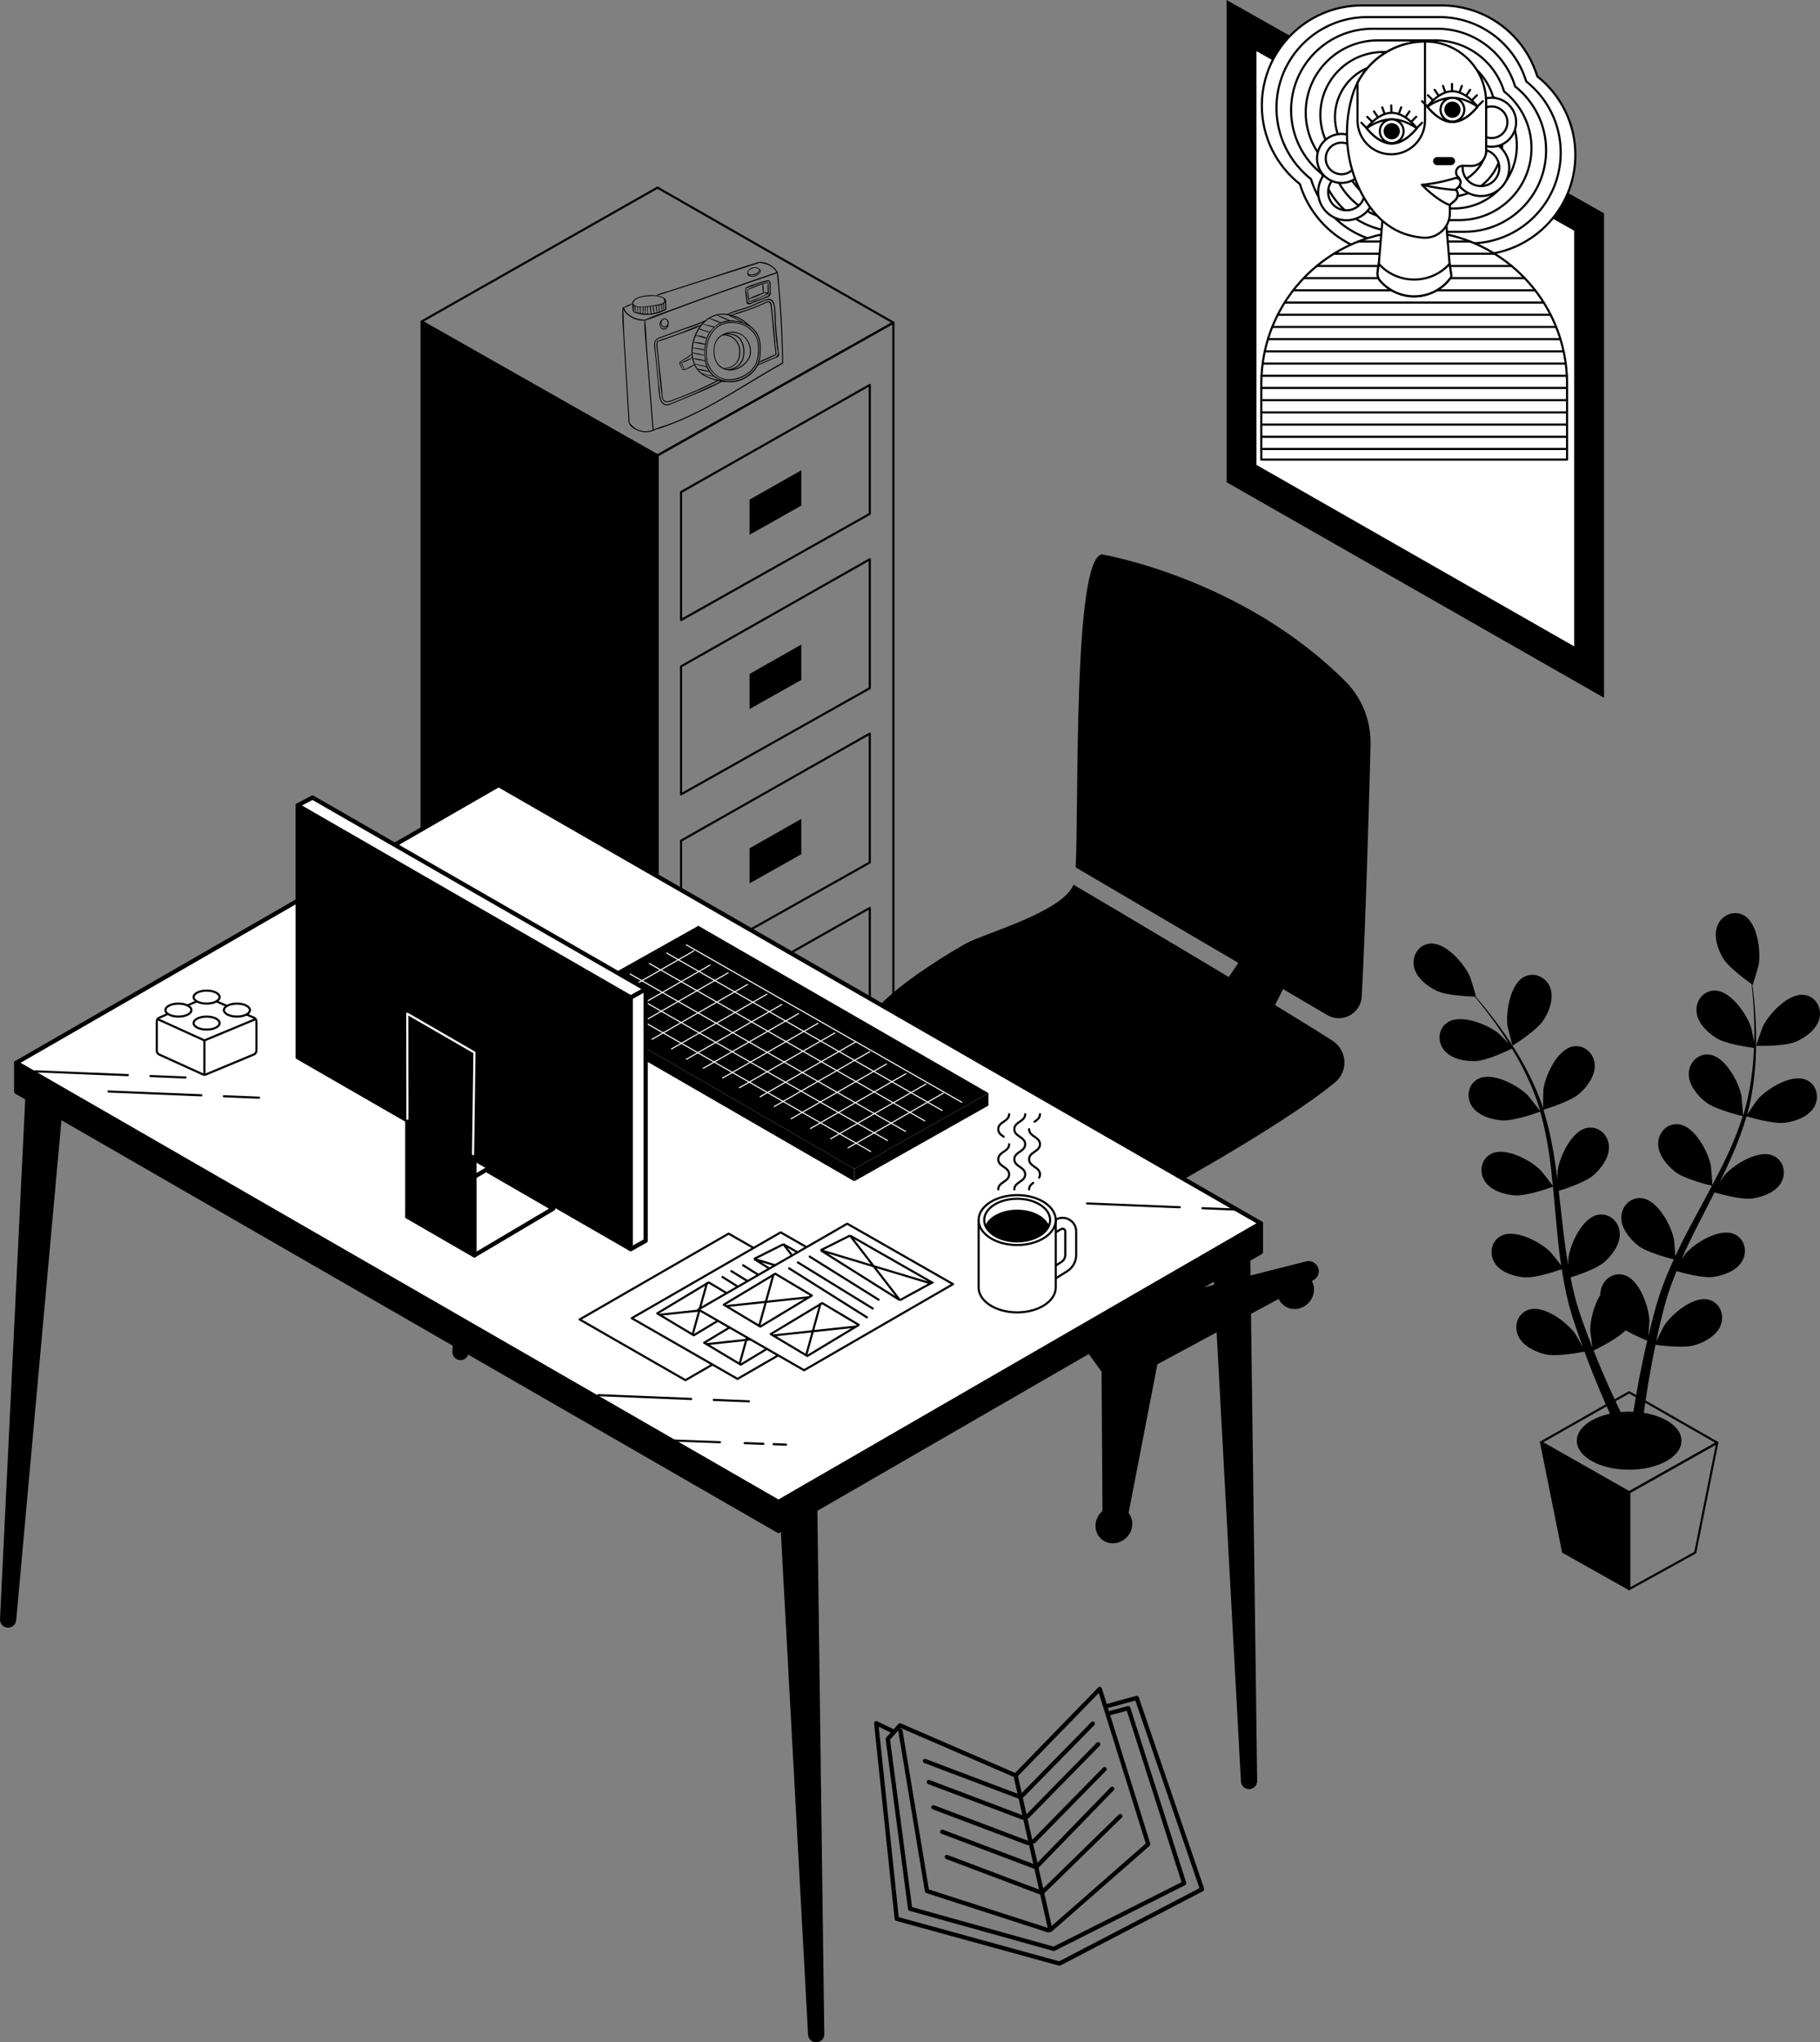 <svg width="427" height="479" viewBox="0 0 427 479" fill="none" xmlns="http://www.w3.org/2000/svg">
<rect x="0" y="0" width="427" height="479" fill="#808080" stroke="none"/>
<g id="workplace">
<g id="plant">
<g id="Group">
<g id="Group_2">
<path id="Vector" d="M361.547 338.272L382.222 350.003V372.7L366.717 363.976L361.547 338.272Z" fill="black" stroke="black" stroke-width="0.5" stroke-miterlimit="10" stroke-linecap="round" stroke-linejoin="round"/>
<path id="Vector_2" d="M382.222 350.003L402.897 338.371L397.729 364.138L382.222 372.7V350.003Z" stroke="black" stroke-width="0.5" stroke-miterlimit="10" stroke-linecap="round" stroke-linejoin="round"/>
<path id="Vector_3" d="M361.547 338.272L382.222 326.542L402.897 338.371L382.222 350.003L361.547 338.272Z" stroke="black" stroke-width="0.5" stroke-miterlimit="10" stroke-linecap="round" stroke-linejoin="round"/>
</g>
<path id="Vector_4" d="M394.25 337.9C394.25 341.521 388.866 344.455 382.223 344.455C375.58 344.455 370.196 341.52 370.196 337.9C370.196 334.279 375.58 331.344 382.223 331.344C388.866 331.344 394.25 334.279 394.25 337.9Z" fill="black" stroke="black" stroke-width="0.5" stroke-miterlimit="10" stroke-linecap="round" stroke-linejoin="round"/>
</g>
<g id="Group_3">
<path id="Vector_5" d="M385.342 333.879C385.745 330.621 386.388 325.966 387.413 320.425C387.705 318.826 388.04 317.136 388.402 315.404C389.127 315.506 394.936 316.287 397.568 315.506C399.959 314.796 402.808 313.228 403.734 310.757C404.641 308.339 403.497 305.507 400.891 304.82C397.275 303.868 392.144 308.241 390.343 311.052C390.228 311.232 389.105 313.512 388.557 314.689C388.78 313.642 388.998 312.602 389.248 311.516C389.595 309.952 390.015 308.309 390.41 306.715C390.646 305.897 390.885 305.07 391.124 304.235C391.35 303.387 391.668 302.607 391.938 301.777C392.362 300.571 392.858 299.35 393.352 298.129C394.924 298.579 399.562 299.819 401.955 299.49C404.426 299.151 407.479 298.032 408.77 295.731C410.034 293.478 409.331 290.505 406.861 289.432C403.431 287.943 397.695 291.489 395.489 293.995C395.418 294.077 395.007 294.654 394.526 295.345C395.044 294.168 395.557 292.991 396.122 291.815C397.723 288.481 399.457 285.133 401.182 281.772C401.542 281.072 401.89 280.366 402.246 279.665C403.567 280.05 408.58 281.438 411.086 281.094C413.557 280.755 416.611 279.636 417.902 277.335C419.166 275.081 418.463 272.108 415.992 271.035C412.562 269.546 406.826 273.093 404.621 275.599C404.542 275.688 404.053 276.38 403.512 277.158C404.423 275.318 405.307 273.472 406.128 271.615C407.569 268.367 408.81 265.09 409.761 261.82C410.225 261.961 416.07 263.706 418.857 263.323C421.328 262.984 424.381 261.865 425.672 259.564C426.936 257.31 426.233 254.338 423.763 253.265C420.333 251.776 414.597 255.322 412.391 257.828C412.234 258.006 410.483 260.519 409.887 261.438C409.899 261.4 409.914 261.36 409.926 261.321C410.893 257.879 411.391 254.474 411.706 251.222C412.025 247.978 412.051 244.896 412 242.061C411.956 239.224 411.742 236.631 411.533 234.338C411.41 233.097 411.275 231.964 411.137 230.909C411.15 230.918 411.203 230.955 411.203 230.955C411.259 230.993 412.549 226.64 412.599 226.356C413.176 223.068 412.357 216.379 409.048 214.635C406.665 213.379 403.905 214.691 402.936 217.086C401.946 219.532 402.983 222.613 404.265 224.751C405.577 226.942 409.877 230.029 410.954 230.781C411.075 231.88 411.191 233.057 411.292 234.358C411.45 236.65 411.608 239.239 411.59 242.065C411.588 242.818 411.553 243.628 411.535 244.413C411.292 243.084 410.932 241.262 410.877 241.089C409.873 237.906 406.061 232.345 402.322 232.322C399.628 232.306 397.784 234.741 398.028 237.313C398.278 239.939 400.618 242.195 402.741 243.504C404.956 244.869 410.326 245.628 411.504 245.781C411.436 247.519 411.325 249.304 411.102 251.159C410.723 254.351 410.153 257.731 409.129 261.09C409.071 261.276 408.989 261.463 408.931 261.65C408.924 260.971 408.621 257.253 408.57 256.997C407.922 253.723 404.745 247.778 401.03 247.345C398.354 247.033 396.253 249.251 396.214 251.833C396.173 254.472 398.252 256.971 400.218 258.504C402.484 260.27 408.653 261.725 408.886 261.78C407.887 264.911 406.623 268.052 405.159 271.17C404.102 273.432 402.937 275.678 401.747 277.921C401.718 277.039 401.435 273.583 401.386 273.336C400.738 270.063 397.559 264.117 393.845 263.684C391.169 263.372 389.068 265.59 389.029 268.172C388.988 270.81 391.067 273.31 393.033 274.843C395.244 276.569 401.15 277.989 401.648 278.106C401.107 279.124 400.571 280.143 400.021 281.16C398.227 284.479 396.414 287.797 394.725 291.128C394.14 292.282 393.605 293.441 393.064 294.599C392.98 293.277 392.779 290.877 392.739 290.672C392.091 287.397 388.913 281.453 385.198 281.019C382.522 280.706 380.421 282.924 380.382 285.508C380.341 288.147 382.42 290.646 384.386 292.179C386.362 293.718 391.3 295.02 392.697 295.367C391.812 297.3 390.978 299.238 390.247 301.184C389.95 302.031 389.593 302.876 389.353 303.703C389.094 304.533 388.837 305.355 388.584 306.168C388.118 307.87 387.68 309.45 387.289 311.043C387.085 311.849 386.911 312.611 386.723 313.395C386.837 312.044 386.984 309.9 386.975 309.702C386.831 306.367 384.591 300.01 380.985 299.02C378.387 298.306 375.974 300.18 375.544 302.728C375.104 305.33 376.78 308.115 378.49 309.929C380.377 311.928 385.805 314.171 386.471 314.441C386.021 316.362 385.6 318.237 385.239 319.999C384.083 325.571 383.332 330.255 382.853 333.544C382.374 336.826 382.174 338.737 382.174 338.737L382.173 338.754C382.171 338.761 382.171 338.769 382.171 338.775C382.112 339.498 382.649 340.132 383.372 340.191C384.095 340.251 384.729 339.713 384.789 338.992C384.785 338.992 384.939 337.144 385.342 333.879Z" fill="black"/>
<path id="Vector_6" d="M412.018 245.287C412.023 245.287 418.585 245.489 421.278 244.339C423.571 243.36 426.221 241.475 426.857 238.914C427.481 236.407 426.018 233.725 423.351 233.342C419.649 232.812 415.055 237.745 413.589 240.744C413.464 241.004 411.95 245.285 412.018 245.287Z" fill="black"/>
</g>
<g id="Group_4">
<path id="Vector_7" d="M381.53 333.838C380.068 330.899 378.034 326.662 375.829 321.475C375.19 319.981 374.537 318.386 373.883 316.741C374.544 316.426 379.819 313.875 381.585 311.773C383.187 309.863 384.698 306.986 384.108 304.413C383.53 301.896 381.011 300.165 378.46 301.029C374.917 302.228 373.051 308.705 373.102 312.042C373.106 312.256 373.428 314.776 373.62 316.06C373.229 315.065 372.836 314.077 372.445 313.033C371.871 311.536 371.314 309.935 370.766 308.388C370.51 307.574 370.253 306.754 369.993 305.925C369.712 305.094 369.546 304.268 369.314 303.427C369.002 302.188 368.741 300.895 368.479 299.605C370.039 299.113 374.591 297.591 376.406 295.998C378.28 294.352 380.21 291.736 380.014 289.105C379.824 286.529 377.597 284.436 374.944 284.904C371.262 285.553 368.435 291.673 367.979 294.979C367.963 295.086 367.94 295.795 367.92 296.636C367.702 295.369 367.48 294.105 367.303 292.812C366.796 289.149 366.396 285.4 365.978 281.646C365.892 280.863 365.794 280.083 365.703 279.302C367.018 278.894 371.965 277.289 373.866 275.619C375.74 273.973 377.67 271.358 377.475 268.727C377.285 266.15 375.058 264.057 372.405 264.525C368.722 265.175 365.896 271.294 365.439 274.6C365.422 274.719 365.396 275.565 365.375 276.511C365.119 274.476 364.838 272.447 364.498 270.446C363.906 266.943 363.132 263.525 362.121 260.274C362.587 260.135 368.424 258.368 370.537 256.514C372.411 254.868 374.34 252.252 374.146 249.621C373.956 247.045 371.729 244.952 369.075 245.42C365.393 246.07 362.566 252.19 362.111 255.495C362.079 255.73 362.005 258.792 362.015 259.887C362.003 259.848 361.995 259.806 361.984 259.768C360.89 256.365 359.426 253.249 357.894 250.363C356.37 247.481 354.689 244.897 353.082 242.56C351.48 240.217 349.869 238.172 348.429 236.375C347.641 235.409 346.903 234.538 346.205 233.734C346.221 233.734 346.284 233.735 346.284 233.735C346.353 233.736 345.025 229.393 344.911 229.129C343.576 226.07 339.2 220.942 335.479 221.312C332.798 221.578 331.22 224.194 331.734 226.727C332.26 229.312 334.825 231.309 337.074 232.387C339.379 233.491 344.668 233.695 345.982 233.73C346.689 234.58 347.436 235.496 348.238 236.526C349.635 238.351 351.196 240.423 352.741 242.79C353.154 243.42 353.573 244.115 353.991 244.779C353.054 243.804 351.749 242.483 351.607 242.37C349.013 240.269 342.764 237.732 339.632 239.774C337.376 241.245 337.182 244.294 338.806 246.305C340.464 248.357 343.662 248.948 346.154 248.869C348.755 248.787 353.654 246.459 354.719 245.938C355.622 247.425 356.517 248.975 357.353 250.645C358.8 253.516 360.19 256.65 361.19 260.015C361.246 260.203 361.281 260.403 361.334 260.59C360.954 260.028 358.649 257.095 358.464 256.909C356.116 254.535 350.185 251.33 346.847 253.015C344.442 254.229 343.914 257.238 345.307 259.414C346.729 261.637 349.843 262.575 352.329 262.77C355.195 262.994 361.143 260.806 361.367 260.724C362.263 263.888 362.943 267.203 363.443 270.612C363.809 273.081 364.078 275.596 364.324 278.122C363.813 277.402 361.668 274.677 361.492 274.499C359.144 272.125 353.212 268.919 349.875 270.604C347.471 271.819 346.942 274.827 348.335 277.003C349.758 279.226 352.871 280.165 355.358 280.36C358.156 280.579 363.865 278.509 364.346 278.332C364.457 279.479 364.573 280.625 364.675 281.776C365.01 285.534 365.331 289.302 365.76 293.01C365.908 294.295 366.104 295.555 366.291 296.82C365.491 295.764 363.998 293.873 363.852 293.725C361.504 291.351 355.571 288.145 352.235 289.831C349.83 291.045 349.302 294.054 350.695 296.231C352.117 298.453 355.231 299.392 357.717 299.587C360.214 299.783 365.052 298.145 366.408 297.665C366.737 299.766 367.111 301.842 367.575 303.869C367.795 304.738 367.962 305.641 368.221 306.463C368.463 307.298 368.703 308.124 368.94 308.942C369.491 310.617 369.998 312.176 370.551 313.722C370.826 314.506 371.102 315.238 371.378 315.996C370.727 314.806 369.666 312.937 369.55 312.778C367.589 310.077 362.212 306.009 358.657 307.17C356.096 308.007 355.117 310.901 356.165 313.263C357.233 315.675 360.17 317.075 362.597 317.645C365.274 318.272 371.04 317.15 371.745 317.009C372.43 318.859 373.114 320.655 373.785 322.324C375.897 327.609 377.856 331.93 379.271 334.937C380.684 337.939 381.571 339.642 381.571 339.642L381.578 339.657C381.582 339.664 381.585 339.67 381.588 339.677C381.937 340.313 382.735 340.545 383.372 340.197C384.008 339.847 384.24 339.051 383.892 338.415C383.888 338.411 382.995 336.783 381.53 333.838Z" fill="black"/>
<path id="Vector_8" d="M354.875 245.24C354.879 245.238 360.464 241.787 362.075 239.344C363.448 237.262 364.618 234.229 363.735 231.742C362.871 229.308 360.17 227.878 357.735 229.029C354.355 230.627 353.245 237.275 353.679 240.584C353.717 240.872 354.816 245.277 354.875 245.24Z" fill="black"/>
</g>
</g>
<g id="furniture">
<g id="Group_5">
<path id="Vector_9" d="M98.915 75.406L154.257 106.807V295.742L98.915 264.606V75.406Z" fill="black" stroke="black" stroke-width="0.5" stroke-miterlimit="10" stroke-linecap="round" stroke-linejoin="round"/>
<path id="Vector_10" d="M154.258 106.807L209.599 75.671V265.182L154.258 295.742V106.807Z" stroke="black" stroke-width="0.5" stroke-miterlimit="10" stroke-linecap="round" stroke-linejoin="round"/>
<path id="Vector_11" d="M98.915 75.406L154.257 44.005L209.599 75.671L154.257 106.807L98.915 75.406Z" stroke="black" stroke-width="0.5" stroke-miterlimit="10" stroke-linecap="round" stroke-linejoin="round"/>
<g id="Group_6">
<path id="Vector_12" d="M159.791 115.406V145.424L204.066 120.515V90.286L159.791 115.406Z" stroke="black" stroke-width="0.5" stroke-miterlimit="10" stroke-linecap="round" stroke-linejoin="round"/>
<path id="Vector_13" d="M175.86 117.183V125.413L187.997 118.584V110.297L175.86 117.183Z" fill="black"/>
</g>
<g id="Group_7">
<path id="Vector_14" d="M159.791 156.29V186.308L204.066 161.399V131.169L159.791 156.29Z" stroke="black" stroke-width="0.5" stroke-miterlimit="10" stroke-linecap="round" stroke-linejoin="round"/>
<path id="Vector_15" d="M175.86 158.068V166.296L187.997 159.468V151.182L175.86 158.068Z" fill="black"/>
</g>
<g id="Group_8">
<path id="Vector_16" d="M159.791 197.175V227.192L204.066 202.284V172.054L159.791 197.175Z" stroke="black" stroke-width="0.5" stroke-miterlimit="10" stroke-linecap="round" stroke-linejoin="round"/>
<path id="Vector_17" d="M175.86 198.951V207.18L187.997 200.352V192.066L175.86 198.951Z" fill="black"/>
</g>
<g id="Group_9">
<path id="Vector_18" d="M159.791 238.058V268.076L204.066 243.167V212.938L159.791 238.058Z" stroke="black" stroke-width="0.5" stroke-miterlimit="10" stroke-linecap="round" stroke-linejoin="round"/>
<path id="Vector_19" d="M175.86 239.835V248.064L187.997 241.236V232.949L175.86 239.835Z" fill="black"/>
</g>
</g>
</g>
<g id="chair">
<g id="Group_10">
<path id="Vector_20" d="M307.057 305.525C305.391 307.33 302.658 307.52 300.952 305.949C299.245 304.377 299.214 301.639 300.878 299.834C302.544 298.029 305.277 297.839 306.983 299.412C308.689 300.982 308.723 303.72 307.057 305.525Z" fill="black"/>
<path id="Vector_21" d="M264.429 360.474C262.763 362.279 260.029 362.469 258.324 360.897C256.617 359.326 256.584 356.587 258.25 354.782C259.916 352.977 262.649 352.788 264.355 354.359C266.061 355.93 266.094 358.668 264.429 360.474Z" fill="black"/>
<path id="Vector_22" d="M241.426 294.299C239.76 296.104 237.026 296.294 235.321 294.722C233.614 293.151 233.582 290.413 235.247 288.608C236.913 286.803 239.646 286.613 241.352 288.184C243.058 289.756 243.09 292.493 241.426 294.299Z" fill="white" stroke="black" stroke-width="0.25" stroke-miterlimit="10" stroke-linecap="round" stroke-linejoin="round"/>
<path id="Vector_23" d="M258.443 321.699L258.671 356.657C258.681 358.225 259.957 359.491 261.526 359.491C262.893 359.491 264.068 358.522 264.328 357.181L271.542 319.97L308.225 300.21C309.288 299.588 309.702 298.26 309.182 297.144C308.709 296.13 307.593 295.581 306.499 295.826L264.87 306.386L240.2 287.366C239.348 286.546 238.066 286.367 237.021 286.92C235.673 287.634 235.168 289.31 235.9 290.648L258.443 321.699Z" fill="black"/>
<g id="Group_11">
<path id="Vector_24" d="M264.915 319.228C261.093 319.228 257.994 316.132 257.994 312.312V266.122C257.994 262.302 261.093 259.205 264.915 259.205C268.736 259.205 271.836 262.302 271.836 266.122V312.312C271.836 316.133 268.736 319.228 264.915 319.228Z" fill="black"/>
</g>
<g id="Group_12">
<path id="Vector_25" d="M264.915 268.345C262.184 268.345 259.971 266.133 259.971 263.404V239.198C259.971 236.469 262.184 234.257 264.915 234.257C267.646 234.257 269.857 236.469 269.857 239.198V263.404C269.859 266.135 267.646 268.345 264.915 268.345Z" fill="black"/>
</g>
</g>
<g id="Group_13">
<path id="Vector_26" d="M302.647 228.73L296.748 240.519L284.951 234.171L292.211 223.287L302.647 228.73Z" fill="black"/>
<path id="Vector_27" d="M251.854 207.491C249.343 213.868 230.868 218.962 226.844 221.167C222.683 223.447 195.207 239.542 204.846 245.126C214.485 250.712 261.2 284.894 265.403 283.166C268.828 281.756 300.666 264.262 313.257 253.829C316.409 251.217 316.054 246.286 312.608 244.078C298.59 235.097 262.763 213.92 251.854 207.491Z" fill="black"/>
<path id="Vector_28" d="M319.492 233.69C320.408 216.363 321.196 188.479 321.553 174.75C321.697 169.192 319.614 163.78 315.687 159.841C291.373 135.462 258.482 130.02 258.482 130.02C251.761 131.363 253.133 187.887 252.371 203.437L311.377 238.057C314.866 240.105 319.278 237.727 319.492 233.69Z" fill="black"/>
</g>
</g>
<g id="desk">
<path id="Vector_29" d="M112.335 189.423L106.144 317.023C106.117 317.677 106.429 318.298 106.968 318.669C108.165 319.491 109.807 318.725 109.943 317.279L121.176 193.178L112.335 189.423Z" fill="black"/>
<g id="Group_14">
<path id="Vector_30" d="M3.801 249.284L116.977 184.118L295.816 286.92L182.642 352.289L3.801 249.284Z" fill="white" stroke="black" stroke-miterlimit="10" stroke-linecap="round" stroke-linejoin="round"/>
<g id="Group_15">
<g id="Group_16">
<path id="Vector_31" d="M167.471 328.326L175.701 328.664" stroke="black" stroke-width="0.5" stroke-miterlimit="10" stroke-linecap="round" stroke-linejoin="round"/>
<path id="Vector_32" d="M140.388 327.213L162.158 328.108" stroke="black" stroke-width="0.5" stroke-miterlimit="10" stroke-linecap="round" stroke-linejoin="round"/>
</g>
<g id="Group_17">
<path id="Vector_33" d="M282.118 283.367L290.348 283.705" stroke="black" stroke-width="0.5" stroke-miterlimit="10" stroke-linecap="round" stroke-linejoin="round"/>
<path id="Vector_34" d="M255.035 282.254L276.805 283.149" stroke="black" stroke-width="0.5" stroke-miterlimit="10" stroke-linecap="round" stroke-linejoin="round"/>
</g>
<g id="Group_18">
<path id="Vector_35" d="M35.299 252.373L43.529 252.711" stroke="black" stroke-width="0.5" stroke-miterlimit="10" stroke-linecap="round" stroke-linejoin="round"/>
<path id="Vector_36" d="M8.216 251.261L29.987 252.155" stroke="black" stroke-width="0.5" stroke-miterlimit="10" stroke-linecap="round" stroke-linejoin="round"/>
</g>
<g id="Group_19">
<path id="Vector_37" d="M52.529 257.108L60.759 257.446" stroke="black" stroke-width="0.5" stroke-miterlimit="10" stroke-linecap="round" stroke-linejoin="round"/>
<path id="Vector_38" d="M25.446 255.996L47.217 256.89" stroke="black" stroke-width="0.5" stroke-miterlimit="10" stroke-linecap="round" stroke-linejoin="round"/>
</g>
<path id="Vector_39" d="M181.491 338.71L184.407 338.816" stroke="black" stroke-width="0.5" stroke-miterlimit="10" stroke-linecap="round" stroke-linejoin="round"/>
<path id="Vector_40" d="M174.711 338.464L179.094 338.623" stroke="black" stroke-width="0.5" stroke-miterlimit="10" stroke-linecap="round" stroke-linejoin="round"/>
<path id="Vector_41" d="M157.802 337.849L168.913 338.252" stroke="black" stroke-width="0.5" stroke-miterlimit="10" stroke-linecap="round" stroke-linejoin="round"/>
</g>
</g>
<path id="Vector_42" d="M6.193 252.159L0.002 379.759C-0.025 380.413 0.287 381.034 0.826 381.405C2.023 382.227 3.665 381.461 3.801 380.015L15.034 255.914L6.193 252.159Z" fill="black"/>
<path id="Vector_43" d="M3.801 249.284L182.642 352.289V359.054L3.801 256.049V249.284Z" fill="black" stroke="black" stroke-miterlimit="10" stroke-linecap="round" stroke-linejoin="round"/>
<path id="Vector_44" d="M293.265 290.036L294.948 417.637C294.974 418.291 294.663 418.911 294.124 419.282C292.926 420.106 291.284 419.338 291.148 417.893L284.425 293.792L293.265 290.036Z" fill="black"/>
<path id="Vector_45" d="M191.705 349.417L193.387 477.017C193.414 477.671 193.103 478.292 192.563 478.663C191.366 479.485 189.724 478.719 189.588 477.274L182.864 353.172L191.705 349.417Z" fill="black"/>
<path id="Vector_46" d="M182.642 352.289L295.816 286.92V293.667L182.642 359.036V352.289Z" fill="black" stroke="black" stroke-miterlimit="10" stroke-linecap="round" stroke-linejoin="round"/>
</g>
<g id="coffe">
<g id="Group_20">
<path id="Vector_47" d="M246.773 300.399L245.42 298.233L249.003 295.995C249.583 295.632 249.929 295.008 249.929 294.323V288.812C249.929 288.48 249.705 288.316 249.61 288.261C249.513 288.206 249.259 288.096 248.973 288.263L246.74 289.566L245.453 287.36L247.686 286.058C248.685 285.476 249.88 285.472 250.883 286.048C251.885 286.624 252.484 287.657 252.484 288.813V294.325C252.484 295.894 251.689 297.328 250.356 298.16L246.773 300.399Z" fill="white" stroke="black" stroke-width="0.5" stroke-miterlimit="10" stroke-linecap="round" stroke-linejoin="round"/>
</g>
<path id="Vector_48" d="M229.595 286.151V301.951C229.595 305.183 233.647 307.802 238.644 307.802C243.642 307.802 247.693 305.183 247.693 301.951V286.151H229.595Z" fill="white" stroke="black" stroke-width="0.5" stroke-miterlimit="10" stroke-linecap="round" stroke-linejoin="round"/>
<path id="Vector_49" d="M247.693 286.151C247.693 289.383 243.642 292.002 238.644 292.002C233.647 292.002 229.595 289.383 229.595 286.151C229.595 282.92 233.647 280.299 238.644 280.299C243.642 280.3 247.693 282.92 247.693 286.151Z" fill="white" stroke="black" stroke-width="0.5" stroke-miterlimit="10" stroke-linecap="round" stroke-linejoin="round"/>
<path id="Vector_50" d="M238.644 291.152C242.915 291.152 246.377 288.913 246.377 286.151C246.377 283.389 242.915 281.151 238.644 281.151C234.373 281.151 230.91 283.389 230.91 286.151C230.91 288.913 234.373 291.152 238.644 291.152Z" fill="white" stroke="black" stroke-width="0.5" stroke-miterlimit="10" stroke-linecap="round" stroke-linejoin="round"/>
<path id="Vector_51" d="M238.644 283.704C235.057 283.704 232.05 285.286 231.176 287.427C232.05 289.569 235.057 291.151 238.644 291.151C242.231 291.151 245.24 289.569 246.114 287.427C245.24 285.286 242.231 283.704 238.644 283.704Z" fill="black"/>
<g id="Group_21">
<path id="Vector_52" d="M236.756 268.368C236.756 270.132 234.205 270.132 234.205 271.896C234.205 273.663 236.756 273.663 236.756 275.43C236.756 277.196 234.205 277.196 234.205 278.963" stroke="black" stroke-width="0.5" stroke-miterlimit="10" stroke-linecap="round" stroke-linejoin="round"/>
<path id="Vector_53" d="M236.756 261.314C236.756 263.077 234.205 263.077 234.205 264.841C234.205 265.723 234.843 266.164 235.481 266.605" stroke="black" stroke-width="0.5" stroke-miterlimit="10" stroke-linecap="round" stroke-linejoin="round"/>
<path id="Vector_54" d="M240.528 261.314C240.528 263.077 237.977 263.077 237.977 264.841C237.977 266.605 240.528 266.605 240.528 268.368C240.528 270.132 237.977 270.132 237.977 271.896C237.977 273.663 240.528 273.663 240.528 275.43C240.528 277.196 237.977 277.196 237.977 278.963" stroke="black" stroke-width="0.5" stroke-miterlimit="10" stroke-linecap="round" stroke-linejoin="round"/>
<path id="Vector_55" d="M242.401 277.423C241.885 277.801 241.445 278.23 241.445 278.964" stroke="black" stroke-width="0.5" stroke-miterlimit="10" stroke-linecap="round" stroke-linejoin="round"/>
<path id="Vector_56" d="M241.445 264.841C241.445 266.605 243.996 266.605 243.996 268.368C243.996 270.132 241.445 270.132 241.445 271.896C241.445 273.663 243.996 273.663 243.996 275.43C243.996 275.728 243.924 275.977 243.803 276.191" stroke="black" stroke-width="0.5" stroke-miterlimit="10" stroke-linecap="round" stroke-linejoin="round"/>
<path id="Vector_57" d="M243.996 261.314C243.996 262.196 243.358 262.637 242.721 263.077" stroke="black" stroke-width="0.5" stroke-miterlimit="10" stroke-linecap="round" stroke-linejoin="round"/>
</g>
</g>
<g id="keyword">
<g id="Group_22">
<path id="Vector_58" d="M132.368 234.799L200.425 274.122V277.059L132.368 237.734V234.799Z" fill="black"/>
<path id="Vector_59" d="M200.425 274.122L231.9 256.37V259.298L200.425 277.05V274.122Z" fill="black"/>
<path id="Vector_60" d="M132.368 234.799L163.843 217.134L231.9 256.37L200.425 274.122L132.368 234.799Z" fill="black"/>
</g>
<path id="Vector_61" d="M161.038 221.608L225.661 258.528" stroke="white" stroke-width="0.25" stroke-miterlimit="10" stroke-linecap="round" stroke-linejoin="round"/>
<path id="Vector_62" d="M156.434 223.533L221.056 260.453" stroke="white" stroke-width="0.25" stroke-miterlimit="10" stroke-linecap="round" stroke-linejoin="round"/>
<path id="Vector_63" d="M152.338 225.959L216.96 262.879" stroke="white" stroke-width="0.25" stroke-miterlimit="10" stroke-linecap="round" stroke-linejoin="round"/>
<path id="Vector_64" d="M147.844 228.444L212.466 265.365" stroke="white" stroke-width="0.25" stroke-miterlimit="10" stroke-linecap="round" stroke-linejoin="round"/>
<path id="Vector_65" d="M143.597 230.568L208.218 267.488" stroke="white" stroke-width="0.25" stroke-miterlimit="10" stroke-linecap="round" stroke-linejoin="round"/>
<path id="Vector_66" d="M139.651 233.145L204.274 270.066" stroke="white" stroke-width="0.25" stroke-miterlimit="10" stroke-linecap="round" stroke-linejoin="round"/>
<path id="Vector_67" d="M181.671 259.511L204.045 246.665" stroke="white" stroke-width="0.25" stroke-miterlimit="10" stroke-linecap="round" stroke-linejoin="round"/>
<path id="Vector_68" d="M185.616 262.392L207.989 249.546" stroke="white" stroke-width="0.25" stroke-miterlimit="10" stroke-linecap="round" stroke-linejoin="round"/>
<path id="Vector_69" d="M190.167 264.666L212.542 251.82" stroke="white" stroke-width="0.25" stroke-miterlimit="10" stroke-linecap="round" stroke-linejoin="round"/>
<path id="Vector_70" d="M194.87 267.092L217.244 254.245" stroke="white" stroke-width="0.25" stroke-miterlimit="10" stroke-linecap="round" stroke-linejoin="round"/>
<path id="Vector_71" d="M198.968 269.214L221.34 256.368" stroke="white" stroke-width="0.25" stroke-miterlimit="10" stroke-linecap="round" stroke-linejoin="round"/>
<path id="Vector_72" d="M178.333 257.237L200.707 244.391" stroke="white" stroke-width="0.25" stroke-miterlimit="10" stroke-linecap="round" stroke-linejoin="round"/>
<path id="Vector_73" d="M173.479 255.115L195.853 242.268" stroke="white" stroke-width="0.25" stroke-miterlimit="10" stroke-linecap="round" stroke-linejoin="round"/>
<path id="Vector_74" d="M169.535 252.841L191.909 239.994" stroke="white" stroke-width="0.25" stroke-miterlimit="10" stroke-linecap="round" stroke-linejoin="round"/>
<path id="Vector_75" d="M164.983 250.567L187.356 237.719" stroke="white" stroke-width="0.25" stroke-miterlimit="10" stroke-linecap="round" stroke-linejoin="round"/>
<path id="Vector_76" d="M161.038 248.443L183.412 235.597" stroke="white" stroke-width="0.25" stroke-miterlimit="10" stroke-linecap="round" stroke-linejoin="round"/>
<path id="Vector_77" d="M157.55 246.017L179.923 233.171" stroke="white" stroke-width="0.25" stroke-miterlimit="10" stroke-linecap="round" stroke-linejoin="round"/>
<path id="Vector_78" d="M152.997 243.743L175.371 230.897" stroke="white" stroke-width="0.25" stroke-miterlimit="10" stroke-linecap="round" stroke-linejoin="round"/>
<path id="Vector_79" d="M148.446 241.014L170.82 228.168" stroke="white" stroke-width="0.25" stroke-miterlimit="10" stroke-linecap="round" stroke-linejoin="round"/>
<path id="Vector_80" d="M144.199 239.195L166.572 226.349" stroke="white" stroke-width="0.25" stroke-miterlimit="10" stroke-linecap="round" stroke-linejoin="round"/>
<path id="Vector_81" d="M140.405 235.859L162.779 223.013" stroke="white" stroke-width="0.25" stroke-miterlimit="10" stroke-linecap="round" stroke-linejoin="round"/>
</g>
<g id="pc">
<g id="Group_23">
<path id="Vector_82" d="M111.311 294.413L129.789 283.471L114.036 274.369L95.558 285.311L111.311 294.413Z" fill="white" stroke="black" stroke-miterlimit="10" stroke-linecap="round" stroke-linejoin="round"/>
<path id="Vector_83" d="M69.832 188.906L147.986 233.932V292.973L69.832 247.947V188.906Z" fill="black" stroke="black" stroke-miterlimit="10" stroke-linecap="round" stroke-linejoin="round"/>
<path id="Vector_84" d="M147.986 233.932L151.475 231.975V291.007L147.986 292.963V233.932Z" fill="white" stroke="black" stroke-miterlimit="10" stroke-linecap="round" stroke-linejoin="round"/>
<path id="Vector_85" d="M69.832 188.906L73.322 187.055L151.475 231.975L147.986 233.932L69.832 188.906Z" fill="white" stroke="black" stroke-miterlimit="10" stroke-linecap="round" stroke-linejoin="round"/>
<path id="Vector_86" d="M95.558 237.753V285.311L111.311 294.413V246.854L95.558 237.753Z" fill="black" stroke="black" stroke-miterlimit="10" stroke-linecap="round" stroke-linejoin="round"/>
</g>
<path id="Vector_87" d="M110.987 270.678L111.311 246.854L95.558 237.753L95.587 262.392" stroke="white" stroke-width="0.5" stroke-miterlimit="10" stroke-linecap="round" stroke-linejoin="round"/>
</g>
<g id="book">
<g id="Group_24">
<path id="Vector_88" d="M210.257 450.515L248.439 461.012C248.513 461.033 248.59 461.035 248.662 461.021C248.71 461.013 248.759 460.998 248.803 460.974L282.263 443.536C282.283 443.526 282.294 443.509 282.312 443.498C282.34 443.478 282.368 443.461 282.39 443.433C282.411 443.409 282.431 443.384 282.448 443.358C282.464 443.333 282.48 443.307 282.493 443.278C282.508 443.249 282.513 443.213 282.517 443.182C282.526 443.152 282.528 443.123 282.526 443.092C282.528 443.058 282.522 443.026 282.514 442.989C282.51 442.968 282.513 442.95 282.507 442.929L267.17 398.069C267.161 398.041 267.14 398.022 267.127 397.997C267.111 397.966 267.097 397.934 267.077 397.908C267.06 397.89 267.043 397.877 267.023 397.861C266.99 397.831 266.956 397.804 266.917 397.783L266.912 397.782C266.805 397.728 266.682 397.709 266.561 397.747L259.651 399.645L258.502 395.965C258.45 395.796 258.312 395.668 258.14 395.627C257.967 395.586 257.785 395.639 257.663 395.765L238.159 415.809L211.347 404.199C211.148 404.113 210.917 404.163 210.774 404.325L209.656 405.576L205.792 403.696C205.781 403.69 205.768 403.691 205.756 403.686C205.724 403.673 205.691 403.666 205.656 403.661C205.624 403.655 205.594 403.651 205.562 403.652C205.548 403.653 205.535 403.647 205.52 403.648C205.502 403.65 205.486 403.661 205.469 403.665C205.431 403.673 205.397 403.684 205.362 403.701C205.349 403.707 205.337 403.714 205.324 403.722C205.277 403.749 205.235 403.783 205.198 403.826C205.195 403.831 205.192 403.836 205.188 403.84C205.164 403.868 205.137 403.893 205.12 403.927C205.111 403.945 205.112 403.964 205.105 403.982C205.098 404.002 205.095 404.022 205.09 404.042C205.081 404.082 205.074 404.122 205.075 404.163C205.076 404.175 205.069 404.186 205.071 404.199L209.888 450.085C209.889 450.088 209.89 450.09 209.891 450.093C209.895 450.13 209.911 450.162 209.924 450.198C209.934 450.222 209.938 450.255 209.951 450.278C209.964 450.3 209.987 450.32 210.004 450.339C210.026 450.367 210.046 450.397 210.075 450.423C210.092 450.437 210.113 450.44 210.132 450.454C210.169 450.474 210.206 450.501 210.249 450.512C210.253 450.514 210.257 450.515 210.257 450.515ZM268.816 432.36L246.733 451.705L245.01 444.046L263.188 426.308C263.387 426.116 263.391 425.797 263.199 425.6C263.005 425.402 262.686 425.399 262.49 425.59L244.752 442.896L243.693 438.193C243.698 438.182 243.708 438.178 243.711 438.168C243.736 438.101 243.745 438.033 243.742 437.968L261.294 419.886C261.491 419.687 261.482 419.37 261.283 419.177C261.084 418.983 260.763 418.991 260.575 419.188L243.399 436.881L242.366 432.29C242.457 432.33 242.553 432.35 242.649 432.332C242.748 432.314 242.842 432.268 242.916 432.19L259.516 415.272C259.714 415.074 259.707 414.757 259.508 414.563C259.313 414.367 258.993 414.373 258.8 414.569L242.2 431.487C242.194 431.492 242.194 431.499 242.188 431.504L241.063 426.502C241.089 426.502 241.114 426.511 241.139 426.507C241.238 426.489 241.332 426.441 241.407 426.365L258.008 409.449C258.206 409.251 258.199 408.934 258 408.74C257.805 408.544 257.483 408.55 257.292 408.746L240.84 425.509L239.963 421.609C240.029 421.584 240.097 421.563 240.15 421.511L256.749 404.595C256.945 404.397 256.939 404.08 256.743 403.886C256.544 403.692 256.223 403.696 256.036 403.891L239.717 420.518L238.826 416.562L257.792 397.069L268.816 432.36ZM211.167 405.421C211.159 405.422 211.145 405.424 211.134 405.426L211.28 405.263L237.844 416.765L238.726 420.69L217.186 412.552C216.927 412.453 216.638 412.584 216.539 412.843C216.441 413.102 216.573 413.391 216.831 413.489L238.989 421.861L239.855 425.708L218.087 417.484C217.828 417.388 217.539 417.517 217.439 417.776C217.342 418.035 217.473 418.324 217.732 418.422L239.913 426.803C239.976 426.827 240.041 426.822 240.104 426.82L241.208 431.732L219.17 423.406C218.912 423.31 218.622 423.439 218.523 423.697C218.425 423.957 218.557 424.246 218.815 424.343L240.996 432.724C241.085 432.758 241.177 432.763 241.263 432.747C241.322 432.736 241.372 432.706 241.422 432.674L242.429 437.149L221.238 429.142C220.98 429.045 220.689 429.176 220.591 429.434C220.493 429.693 220.625 429.982 220.883 430.08L242.693 438.319L243.784 443.169L222.32 435.061C222.061 434.963 221.771 435.094 221.673 435.353C221.575 435.611 221.706 435.901 221.965 435.999L244.047 444.343L244.744 447.441L245.805 452.159L217.927 443.132L211.743 405.833C211.699 405.56 211.441 405.375 211.167 405.421ZM217.329 443.992L245.78 453.204C245.859 453.23 245.943 453.236 246.025 453.221L246.518 453.131C246.599 453.116 246.67 453.08 246.733 453.028C246.741 453.023 246.752 453.023 246.758 453.015L269.724 432.904C269.873 432.771 269.931 432.565 269.87 432.378L260.46 402.248C260.513 402.251 260.565 402.253 260.612 402.24L264.376 401.241L277.214 441.439L247.186 456.542L213.982 447.283L208.818 408.02L210.752 405.856C210.746 405.902 210.747 405.95 210.755 405.998L216.99 443.597C217.021 443.784 217.151 443.935 217.329 443.992ZM206.166 404.993L208.961 406.353L207.915 407.522C207.818 407.63 207.772 407.776 207.793 407.921L213.031 447.741C213.056 447.94 213.2 448.105 213.393 448.162L247.105 457.562C247.178 457.58 247.256 457.585 247.33 457.571C247.376 457.563 247.423 457.548 247.465 457.525L278.049 442.139C278.268 442.03 278.377 441.774 278.3 441.539L265.187 400.479C265.105 400.225 264.839 400.082 264.581 400.146L260.356 401.267C260.291 401.284 260.23 401.315 260.18 401.353L259.943 400.603L266.367 398.84L281.41 442.845L248.512 459.993L210.853 449.64L206.166 404.993Z" fill="black"/>
</g>
</g>
<g id="lego">
<path id="Vector_89" d="M57.824 237.921L59.552 238.671C59.734 238.751 59.888 238.881 59.996 239.046C60.105 239.212 60.163 239.405 60.162 239.603V246.387C60.162 246.588 60.103 246.784 59.992 246.951C59.881 247.118 59.722 247.248 59.537 247.325L48.368 251.976C48.239 252.03 48.1 252.056 47.96 252.054C47.82 252.052 47.682 252.021 47.555 251.963L37.373 247.335C37.196 247.255 37.045 247.125 36.94 246.961C36.834 246.797 36.778 246.606 36.778 246.411V239.603C36.778 239.405 36.835 239.212 36.944 239.046C37.052 238.881 37.206 238.751 37.388 238.671L39.394 237.8L48.47 233.856L57.824 237.921Z" fill="white"/>
<path id="Vector_90" d="M39.395 237.8L37.388 238.671C37.206 238.751 37.052 238.881 36.944 239.046C36.835 239.212 36.778 239.405 36.778 239.603V246.411C36.778 246.606 36.834 246.797 36.94 246.961C37.045 247.125 37.196 247.255 37.373 247.335L47.555 251.963C47.682 252.021 47.82 252.052 47.96 252.054C48.1 252.056 48.239 252.03 48.368 251.976L59.535 247.325C59.72 247.248 59.878 247.118 59.99 246.951C60.101 246.784 60.16 246.588 60.16 246.387V239.603C60.16 239.405 60.103 239.212 59.995 239.046C59.886 238.881 59.732 238.751 59.55 238.671L57.824 237.921" stroke="black" stroke-width="0.5" stroke-linecap="round" stroke-linejoin="round"/>
<path id="Vector_91" d="M48.47 241.477C50.155 241.477 51.52 240.794 51.52 239.953C51.52 239.111 50.155 238.429 48.47 238.429C46.785 238.429 45.42 239.111 45.42 239.953C45.42 240.794 46.785 241.477 48.47 241.477Z" fill="white" stroke="black" stroke-width="0.5" stroke-linecap="round" stroke-linejoin="round"/>
<path id="Vector_92" d="M48.47 235.38C50.155 235.38 51.52 234.698 51.52 233.856C51.52 233.015 50.155 232.332 48.47 232.332C46.785 232.332 45.42 233.015 45.42 233.856C45.42 234.698 46.785 235.38 48.47 235.38Z" fill="white" stroke="black" stroke-width="0.5" stroke-linecap="round" stroke-linejoin="round"/>
<path id="Vector_93" d="M55.587 238.429C57.271 238.429 58.637 237.746 58.637 236.904C58.637 236.063 57.271 235.38 55.587 235.38C53.902 235.38 52.536 236.063 52.536 236.904C52.536 237.746 53.902 238.429 55.587 238.429Z" fill="white" stroke="black" stroke-width="0.5" stroke-linecap="round" stroke-linejoin="round"/>
<path id="Vector_94" d="M41.861 238.429C43.546 238.429 44.911 237.746 44.911 236.904C44.911 236.063 43.546 235.38 41.861 235.38C40.176 235.38 38.811 236.063 38.811 236.904C38.811 237.746 40.176 238.429 41.861 238.429Z" fill="white" stroke="black" stroke-width="0.5" stroke-linecap="round" stroke-linejoin="round"/>
<path id="Vector_95" d="M46.169 234.856L43.978 235.808" stroke="black" stroke-width="0.5" stroke-linecap="round" stroke-linejoin="round"/>
<path id="Vector_96" d="M53.243 235.93L50.769 234.855" stroke="black" stroke-width="0.5" stroke-linecap="round" stroke-linejoin="round"/>
<path id="Vector_97" d="M47.962 244.017V252.052" stroke="black" stroke-width="0.5" stroke-linecap="round" stroke-linejoin="round"/>
<path id="Vector_98" d="M59.974 239.015L47.962 244.017" stroke="black" stroke-width="0.5" stroke-linecap="round" stroke-linejoin="round"/>
<path id="Vector_99" d="M47.961 244.017L36.961 239.02" stroke="black" stroke-width="0.5" stroke-linecap="round" stroke-linejoin="round"/>
</g>
<g id="camera">
<path id="Vector_100" d="M178.224 63.134C178.214 63.121 178.199 63.112 178.182 63.109C178.179 63.095 178.173 63.081 178.159 63.069C177.627 62.575 176.777 62.613 176.152 62.911C175.762 63.097 175.277 63.56 175.38 64.01C175.368 64.013 175.356 64.02 175.354 64.034C175.204 65.022 176.748 64.985 177.328 64.756C177.768 64.582 179.028 63.581 178.224 63.134ZM176.673 62.905C177.16 62.778 177.668 62.849 178.055 63.184C178.066 63.193 178.076 63.197 178.087 63.199C178.09 63.206 178.094 63.212 178.099 63.218C178.016 63.713 177.651 64.031 177.186 64.206C176.695 64.391 175.862 64.584 175.534 64.05C175.532 64.046 175.529 64.044 175.526 64.041C175.379 63.462 176.229 63.021 176.673 62.905ZM177.634 64.4C177.448 64.522 177.241 64.615 177.026 64.671C176.486 64.813 175.831 64.775 175.53 64.288C175.534 64.29 175.538 64.291 175.542 64.293C175.841 64.743 176.636 64.592 177.095 64.462C177.667 64.299 178.133 63.91 178.219 63.324C178.54 63.693 177.857 64.254 177.634 64.4Z" fill="black"/>
<path id="Vector_101" d="M178.438 64.895C178.434 64.891 178.428 64.897 178.433 64.901C178.447 64.914 178.461 64.927 178.476 64.94C178.48 64.944 178.485 64.938 178.481 64.934C178.467 64.921 178.453 64.908 178.438 64.895Z" fill="black"/>
<path id="Vector_102" d="M178.687 65C178.66 64.987 178.634 64.974 178.607 64.961C178.605 64.96 178.606 64.958 178.604 64.958C178.57 64.953 178.556 64.97 178.52 64.973C178.518 64.973 178.518 64.976 178.52 64.976C178.556 64.975 178.572 64.991 178.605 64.982C178.609 64.981 178.608 64.978 178.61 64.975C178.635 64.985 178.66 64.995 178.685 65.005C178.688 65.006 178.69 65.002 178.687 65Z" fill="black"/>
<path id="Vector_103" d="M178.401 65.025C178.404 65.024 178.404 65.02 178.401 65.021Z" fill="black"/>
<path id="Vector_104" d="M183.354 74.375C183.249 72.576 183.125 70.779 182.982 68.982C182.913 68.123 182.841 67.264 182.763 66.406C182.686 65.564 182.693 64.633 182.451 63.821C182.448 63.81 182.441 63.802 182.433 63.796C182.435 63.772 182.43 63.747 182.414 63.721C181.503 62.268 179.682 61.317 177.958 61.432C177.925 61.434 177.903 61.456 177.893 61.482C173.819 62.728 169.775 64.088 165.718 65.39C163.759 66.019 161.8 66.648 159.841 67.278C158.848 67.597 157.854 67.912 156.863 68.236C155.919 68.545 154.892 68.774 154.001 69.216C153.974 69.23 153.973 69.265 153.988 69.288C153.806 69.261 153.652 69.244 153.546 69.236C152.579 69.169 151.607 69.275 150.658 69.461C149.897 69.611 149.177 69.868 148.631 70.438C148.608 70.462 148.602 70.488 148.606 70.513C148.333 70.695 148.275 71.008 148.372 71.293C148.34 71.891 148.398 72.537 148.524 73.094C148.528 73.114 148.538 73.128 148.55 73.138C148.552 73.158 148.562 73.176 148.584 73.186C150.935 74.295 154.132 73.928 156.312 72.586C156.384 72.542 156.374 72.466 156.33 72.42C156.33 72.421 156.33 72.42 156.33 72.42C156.309 71.685 156.318 70.922 156.2 70.195C156.194 70.156 156.15 70.133 156.117 70.14C155.778 69.671 154.764 69.414 154.074 69.302C155.043 69.14 155.997 68.737 156.933 68.445C157.891 68.145 158.846 67.835 159.803 67.53C161.799 66.892 163.797 66.255 165.793 65.617C169.868 64.314 173.966 63.067 178.023 61.708C178.075 61.691 178.098 61.653 178.104 61.612C178.92 61.759 179.701 61.863 180.459 62.253C181.179 62.623 181.771 63.16 182.202 63.844C174.113 66.568 166.068 69.422 158.07 72.402C155.804 73.246 153.47 74.009 151.263 74.998C151.257 75 151.254 75.004 151.249 75.007C150.276 74.969 149.33 74.791 148.459 74.336C147.615 73.894 146.67 73.167 146.427 72.203C147.057 71.968 147.715 71.682 148.295 71.348C148.356 71.312 148.305 71.227 148.243 71.242C147.585 71.405 146.89 71.732 146.317 72.102C146.271 72.102 146.224 72.125 146.205 72.166C146.205 72.154 146.204 72.143 146.203 72.132C146.196 72.035 146.062 72.047 146.056 72.139C145.914 74.359 146.137 76.64 146.264 78.857C146.392 81.082 146.532 83.307 146.666 85.532C146.936 90.045 147.209 94.559 147.482 99.072C147.485 99.137 147.533 99.169 147.583 99.174C147.77 100.173 149.265 100.908 150.126 101.169C151.403 101.557 152.756 101.367 153.921 100.742C153.932 100.736 153.939 100.728 153.946 100.72C154.971 100.503 155.981 100.088 156.96 99.725C157.981 99.346 158.991 98.938 159.991 98.505C161.939 97.661 163.845 96.725 165.721 95.732C169.603 93.677 173.35 91.38 177.111 89.114C179.235 87.835 181.366 86.567 183.528 85.353C183.559 85.335 183.577 85.313 183.586 85.288C183.653 85.31 183.745 85.272 183.743 85.179C183.687 81.575 183.563 77.973 183.354 74.375ZM148.706 73.081C148.707 73.074 148.71 73.067 148.71 73.06C148.7 72.609 148.669 72.134 148.617 71.668C148.709 71.754 148.817 71.821 148.935 71.872C148.738 72.246 149.018 72.765 149.052 73.171C148.937 73.142 148.822 73.112 148.706 73.081ZM149.563 73.293C149.428 73.263 149.293 73.231 149.158 73.198C149.165 73.016 149.141 72.84 149.107 72.659C149.059 72.397 149.052 72.177 149.068 71.921C149.226 71.972 149.397 72.002 149.571 72.019C149.517 72.441 149.532 72.871 149.563 73.293ZM150.201 73.423C150.026 73.392 149.851 73.356 149.676 73.318C149.679 73.311 149.68 73.303 149.68 73.294C149.666 72.871 149.696 72.453 149.714 72.031C149.861 72.04 150.008 72.043 150.147 72.044C150.049 72.479 150.122 72.993 150.201 73.423ZM150.742 73.505C150.6 73.487 150.459 73.465 150.318 73.442C150.319 73.436 150.32 73.431 150.32 73.424C150.279 72.967 150.323 72.498 150.277 72.044C150.341 72.045 150.404 72.045 150.463 72.046C150.577 72.049 150.692 72.047 150.805 72.046C150.748 72.252 150.769 72.483 150.762 72.696C150.753 72.957 150.742 73.219 150.737 73.481C150.737 73.49 150.738 73.498 150.742 73.505ZM151.289 72.742C151.292 73.014 151.297 73.289 151.322 73.561C151.166 73.551 151.011 73.536 150.857 73.519C150.863 73.511 150.867 73.503 150.869 73.492C150.905 73.244 150.927 72.993 150.937 72.743C150.947 72.515 150.976 72.266 150.912 72.045C151.048 72.042 151.183 72.037 151.318 72.03C151.264 72.258 151.286 72.51 151.289 72.742ZM151.916 73.58C151.752 73.581 151.59 73.576 151.428 73.568C151.454 73.311 151.463 73.052 151.47 72.794C151.477 72.542 151.505 72.271 151.448 72.023C151.578 72.016 151.708 72.007 151.838 71.995C151.851 72.524 151.877 73.052 151.916 73.58ZM152.4 73.56C152.274 73.569 152.15 73.574 152.026 73.577C152.029 73.046 152.017 72.514 151.994 71.983C152.169 71.966 152.344 71.947 152.518 71.925C152.502 72.451 152.553 73.026 152.718 73.53C152.612 73.542 152.507 73.552 152.4 73.56ZM152.828 73.517C152.79 72.98 152.718 72.442 152.675 71.904C152.843 71.882 153.011 71.857 153.178 71.832C153.177 71.835 153.175 71.838 153.175 71.842C153.141 72.111 153.207 72.387 153.239 72.655C153.27 72.914 153.288 73.178 153.345 73.433C153.174 73.466 153.002 73.495 152.828 73.517ZM153.477 73.406C153.493 73.133 153.459 72.854 153.427 72.583C153.398 72.334 153.383 72.065 153.278 71.836C153.275 71.829 153.269 71.823 153.263 71.818C153.411 71.794 153.559 71.77 153.707 71.744C153.749 71.737 153.792 71.73 153.837 71.723C153.858 72.018 153.899 72.313 153.94 72.606C153.971 72.826 153.982 73.056 154.077 73.258C153.879 73.314 153.679 73.364 153.477 73.406ZM154.131 73.244C154.179 73.015 154.134 72.767 154.113 72.536C154.087 72.256 154.062 71.975 154.018 71.697C154.169 71.677 154.328 71.657 154.49 71.633C154.502 72.103 154.524 72.57 154.57 73.038C154.573 73.065 154.587 73.083 154.604 73.093C154.448 73.147 154.29 73.198 154.131 73.244ZM154.709 73.056C154.712 73.048 154.714 73.04 154.714 73.031C154.711 72.557 154.684 72.087 154.645 71.615C154.645 71.613 154.644 71.612 154.644 71.609C154.791 71.585 154.937 71.555 155.08 71.518C155.126 71.931 155.154 72.35 155.213 72.761C155.222 72.823 155.322 72.843 155.332 72.771C155.388 72.345 155.344 71.887 155.264 71.463C155.387 71.423 155.502 71.374 155.61 71.316C155.618 71.747 155.665 72.183 155.687 72.614C155.687 72.625 155.692 72.634 155.698 72.641C155.372 72.796 155.043 72.936 154.709 73.056ZM156.052 70.936C156.054 71.435 156.088 71.937 156.11 72.43C156.11 72.432 156.111 72.434 156.111 72.436C156.007 72.49 155.903 72.542 155.799 72.593C155.85 72.154 155.852 71.668 155.738 71.237C155.819 71.182 155.895 71.122 155.959 71.051C155.994 71.011 156.025 70.973 156.052 70.936ZM154.762 69.62C154.952 69.673 155.15 69.729 155.33 69.812C155.651 69.961 155.726 70.023 155.818 70.39C155.919 70.787 155.847 70.916 155.497 71.118C155.364 71.195 155.233 71.237 155.086 71.276C154.81 71.35 154.527 71.401 154.247 71.457C153.568 71.594 152.884 71.715 152.197 71.8C151.582 71.876 150.961 71.924 150.341 71.922C150.117 71.921 149.887 71.921 149.663 71.894C149.658 71.893 149.654 71.892 149.649 71.892C149.547 71.879 149.446 71.861 149.347 71.834C148.894 71.709 148.169 71.116 148.784 70.647C148.829 70.612 148.836 70.566 148.821 70.527C149.654 69.702 150.97 69.579 152.083 69.475C152.701 69.417 153.329 69.382 153.947 69.458C154.221 69.492 154.495 69.546 154.762 69.62ZM150.355 101C149.214 100.704 148.397 100.026 147.697 99.116C147.705 99.1 147.71 99.082 147.709 99.06C147.432 94.547 147.157 90.034 146.878 85.52C146.741 83.296 146.601 81.071 146.473 78.846C146.348 76.669 146.362 74.478 146.214 72.304C146.388 73.242 147.329 73.973 148.104 74.429C149.035 74.977 150.122 75.272 151.201 75.174C151.12 77.285 151.408 79.457 151.57 81.562C151.737 83.729 151.914 85.895 152.088 88.062C152.429 92.326 152.757 96.591 153.113 100.853C152.232 101.173 151.278 101.239 150.355 101ZM183.514 85.121C183.475 85.099 183.426 85.094 183.377 85.122C175.813 89.385 168.625 94.361 160.683 97.926C159.561 98.429 158.426 98.903 157.276 99.34C156.151 99.768 154.971 100.08 153.86 100.536C153.839 100.534 153.817 100.537 153.794 100.549C153.647 100.628 153.496 100.699 153.342 100.764C153.016 96.525 152.662 92.287 152.321 88.049C152.15 85.922 151.976 83.796 151.811 81.668C151.644 79.521 151.633 77.328 151.358 75.193C153.393 74.54 155.38 73.686 157.383 72.938C159.364 72.198 161.348 71.466 163.334 70.742C167.345 69.28 171.367 67.849 175.4 66.451C177.694 65.655 179.992 64.87 182.292 64.094C182.306 64.089 182.317 64.083 182.327 64.076C182.305 64.81 182.447 65.577 182.512 66.302C182.592 67.199 182.67 68.097 182.742 68.995C182.885 70.791 183.01 72.589 183.115 74.388C183.323 77.962 183.458 81.541 183.514 85.121Z" fill="black"/>
<path id="Vector_105" d="M182.639 82.427C182.654 82.407 182.663 82.382 182.659 82.349C182.382 80.117 182.164 77.879 182.035 75.633C181.97 74.5 181.989 73.345 181.838 72.219C181.753 71.58 181.639 70.716 181.072 70.301C180.521 69.897 179.758 70.223 179.187 70.418C178.196 70.755 177.263 71.238 176.304 71.653C174.469 72.446 172.402 72.706 170.641 73.667C170.57 73.654 170.498 73.64 170.426 73.628C168.645 73.335 166.814 73.99 165.443 75.149C165.417 75.135 165.385 75.132 165.353 75.149C164.356 75.679 163.269 76.018 162.209 76.398C161.122 76.787 160.036 77.179 158.95 77.573C157.864 77.968 156.781 78.367 155.698 78.771C155.032 79.019 154.139 79.225 153.731 79.87C153.246 80.637 153.585 81.805 153.669 82.638C153.788 83.818 153.899 84.999 154.019 86.178C154.139 87.358 154.258 88.538 154.377 89.719C154.478 90.724 154.468 91.819 154.685 92.818C154.738 93.724 155.136 94.732 156.044 95.005C156.678 95.195 157.31 94.858 157.883 94.624C158.663 94.306 159.442 93.986 160.219 93.662C163.287 92.384 166.416 91.119 169.355 89.561C169.724 89.61 170.093 89.625 170.456 89.585C171.655 89.753 172.911 89.588 174.071 89.097C175.39 88.538 176.574 87.608 177.403 86.438C177.582 86.186 177.73 85.925 177.854 85.659C177.874 85.669 177.899 85.671 177.927 85.659C179.213 85.094 180.512 84.551 181.809 84.01C182.124 83.878 182.565 83.783 182.732 83.449C182.892 83.128 182.742 82.758 182.639 82.427ZM169.916 73.813C170.272 73.849 170.638 73.903 171.005 73.973C171.251 74.251 171.748 74.374 172.049 74.524C172.663 74.832 173.266 75.163 173.86 75.509C173.457 75.392 173.046 75.301 172.632 75.233C172.599 75.228 172.573 75.241 172.556 75.261C172.117 75.155 171.676 75.113 171.241 75.127C171.236 75.117 171.229 75.107 171.217 75.101C170.321 74.642 169.326 74.269 168.375 73.914C168.884 73.801 169.403 73.761 169.916 73.813ZM180.28 70.897C180.65 70.999 180.761 71.313 180.802 71.639C180.856 72.062 180.895 72.487 180.94 72.91C181.031 73.757 181.118 74.605 181.203 75.453C181.374 77.147 181.492 78.849 181.687 80.541C181.664 80.903 181.764 81.284 181.809 81.64C181.871 82.126 181.918 82.614 181.957 83.103C181.194 83.385 180.455 83.747 179.717 84.087C179.239 84.308 178.536 84.519 178.141 84.907C178.406 84.023 178.468 83.083 178.482 82.125C178.506 80.472 178.288 78.797 177.168 77.507C176.869 77.163 176.537 76.865 176.179 76.606C176.185 76.573 176.178 76.537 176.144 76.508C175.341 75.808 174.523 75.103 173.583 74.591C173.015 74.282 172.405 74.068 171.779 73.907C171.795 73.896 171.809 73.882 171.821 73.868C173.146 73.641 174.475 73.137 175.734 72.688C177.127 72.191 178.493 71.627 179.839 71.015C179.876 70.998 179.895 70.969 179.904 70.937C180.066 70.93 180.315 70.916 180.28 70.897ZM173.294 74.722C173.977 75.076 174.595 75.533 175.192 76.016C174.866 75.857 174.527 75.723 174.18 75.608C174.204 75.57 174.203 75.515 174.154 75.485C173.62 75.16 173.079 74.851 172.522 74.568C172.26 74.435 171.997 74.305 171.73 74.182C171.638 74.14 171.52 74.102 171.403 74.057C172.066 74.21 172.717 74.424 173.294 74.722ZM168.193 73.957C169.057 74.417 170.009 74.864 170.954 75.145C170.323 75.2 169.706 75.37 169.127 75.633C169.122 75.615 169.11 75.599 169.09 75.589C168.289 75.204 167.402 74.93 166.556 74.647C167.071 74.343 167.624 74.105 168.193 73.957ZM166.418 74.731C167.244 75.077 168.094 75.462 168.956 75.712C168.46 75.956 167.995 76.268 167.575 76.634C167.565 76.612 167.546 76.594 167.516 76.586C166.662 76.363 165.795 76.186 164.943 75.952C164.942 75.952 164.942 75.952 164.941 75.952C165.366 75.49 165.868 75.073 166.418 74.731ZM154.759 86.13C154.644 85.028 154.529 83.927 154.415 82.825C154.358 82.274 154.303 81.723 154.249 81.172C154.227 80.949 154.197 80.721 154.243 80.499C154.28 80.319 154.376 80.212 154.464 80.08C155.283 79.895 156.096 79.558 156.884 79.284C157.755 78.981 158.624 78.668 159.488 78.347C161.053 77.766 162.71 77.232 164.21 76.485C162.728 78.501 161.914 81.357 162.35 83.871C162.344 83.871 162.338 83.872 162.331 83.875C161.513 84.257 160.664 84.62 159.866 85.043C159.857 85.034 159.847 85.025 159.832 85.02C159.778 85.001 159.702 84.977 159.627 84.963C160.44 84.304 161.517 84.001 162.22 83.201C162.269 83.145 162.197 83.056 162.134 83.101C161.638 83.451 161.178 83.806 160.647 84.106C160.214 84.35 159.834 84.587 159.501 84.954C159.398 84.959 159.323 85.008 159.348 85.154C159.389 85.404 159.584 85.69 159.687 85.922C159.793 86.158 159.907 86.383 160.026 86.611C159.989 86.633 159.971 86.682 160.012 86.717C160.156 86.839 160.406 86.829 160.586 86.792C160.602 86.816 160.628 86.831 160.659 86.817C161.418 86.471 162.202 86.091 162.908 85.645C163.154 86.159 163.469 86.642 163.864 87.077C164.63 87.921 165.643 88.433 166.703 88.811C167.152 88.972 167.626 89.144 168.112 89.287C165.958 90.361 163.785 91.383 161.564 92.312C160.446 92.779 159.321 93.229 158.182 93.641C157.6 93.851 156.886 94.216 156.253 94.087C155.604 93.955 155.512 93.436 155.424 92.91C155.432 92.897 155.438 92.881 155.436 92.86C155.319 90.616 154.991 88.366 154.759 86.13ZM159.893 85.156C160.744 84.896 161.608 84.458 162.375 84.01C162.475 84.531 162.63 85.037 162.846 85.516C162.092 85.837 161.345 86.256 160.642 86.675C160.435 86.151 160.193 85.634 159.893 85.156ZM160.489 86.677C160.432 86.679 160.374 86.677 160.319 86.667C160.249 86.653 160.181 86.623 160.112 86.608C160.001 86.301 159.882 86.003 159.753 85.702C159.698 85.574 159.565 85.378 159.554 85.241C159.462 85.133 159.484 85.091 159.617 85.117C159.674 85.129 159.73 85.145 159.786 85.162C159.789 85.164 159.791 85.168 159.794 85.169C159.794 85.177 159.794 85.184 159.798 85.192C160.029 85.687 160.267 86.178 160.489 86.677ZM162.473 82.846C163.404 83.038 164.342 83.283 165.278 83.433C165.286 83.593 165.296 83.753 165.308 83.912C165.324 84.131 165.348 84.345 165.379 84.556C165.376 84.555 165.374 84.553 165.37 84.552C164.524 84.314 163.526 84.031 162.64 84.078C162.634 84.079 162.63 84.082 162.626 84.084C162.54 83.676 162.49 83.26 162.473 82.846ZM164.612 87.485C164.293 87.233 164.014 86.945 163.77 86.632C164.575 86.932 165.531 87.079 166.358 87.214C166.373 87.216 166.386 87.214 166.397 87.21C166.507 87.361 166.627 87.508 166.758 87.653C166.931 87.844 167.115 88.019 167.306 88.183C166.441 87.911 165.481 87.839 164.639 87.505C164.63 87.498 164.621 87.492 164.612 87.485ZM163.671 86.502C163.428 86.171 163.225 85.813 163.058 85.437C163.946 85.703 164.86 85.895 165.763 86.104C165.77 86.105 165.777 86.104 165.783 86.104C165.915 86.429 166.078 86.741 166.279 87.041C165.457 86.81 164.523 86.549 163.671 86.502ZM163.008 85.323C162.85 84.95 162.729 84.56 162.641 84.162C163.508 84.417 164.452 84.497 165.335 84.71C165.362 84.716 165.383 84.71 165.399 84.698C165.469 85.124 165.57 85.534 165.714 85.927C164.817 85.71 163.918 85.478 163.008 85.323ZM165.272 83.322C164.394 82.999 163.397 82.831 162.468 82.721C162.464 82.566 162.465 82.412 162.47 82.258C162.478 82.048 162.495 81.837 162.517 81.625C163.077 81.727 163.638 81.822 164.196 81.938C164.486 81.998 164.917 82.204 165.196 82.057C165.244 82.031 165.224 81.954 165.175 81.945C164.295 81.768 163.426 81.581 162.527 81.516C162.573 81.117 162.645 80.716 162.738 80.319C163.589 80.497 164.475 80.718 165.334 80.817C165.353 80.819 165.37 80.814 165.385 80.805C165.257 81.634 165.234 82.482 165.272 83.322ZM162.763 80.211C162.882 79.73 163.036 79.254 163.22 78.791C164.09 78.826 164.864 79.357 165.727 79.342C165.732 79.342 165.736 79.34 165.741 79.339C165.592 79.777 165.481 80.225 165.405 80.679C165.4 80.675 165.395 80.671 165.388 80.669C164.585 80.359 163.627 80.241 162.763 80.211ZM163.27 78.667C163.477 78.165 163.721 77.68 163.998 77.224C164.183 77.266 166.069 77.9 166.389 77.999C166.139 78.386 165.932 78.797 165.778 79.227C165.769 79.213 165.756 79.202 165.739 79.197C164.971 78.945 164.095 78.608 163.27 78.667ZM166.35 77.861C166.302 77.764 166.216 77.713 166.092 77.707C165.968 77.667 165.844 77.627 165.719 77.588C165.47 77.51 165.219 77.435 164.97 77.36C164.736 77.29 164.361 77.098 164.079 77.096C164.22 76.872 164.369 76.654 164.526 76.445C164.64 76.295 164.762 76.148 164.892 76.004C164.895 76.02 164.905 76.035 164.924 76.042C165.749 76.325 166.58 76.596 167.44 76.755C167.087 77.08 166.77 77.443 166.498 77.836C166.484 77.827 166.468 77.82 166.447 77.818L166.414 77.816C166.377 77.814 166.357 77.835 166.35 77.861ZM161.532 92.893C160.23 93.451 158.924 93.998 157.608 94.522C156.887 94.809 156.146 95.054 155.519 94.427C155.018 93.927 154.977 93.235 154.839 92.584C154.823 91.67 154.634 90.721 154.548 89.828C154.442 88.726 154.335 87.625 154.23 86.523C154.125 85.421 154.015 84.32 153.906 83.219C153.852 82.668 153.802 82.117 153.749 81.566C153.692 80.966 153.57 80.277 154.032 79.792C154.369 79.437 154.884 79.287 155.33 79.125C155.836 78.941 156.343 78.758 156.851 78.576C157.865 78.211 158.877 77.842 159.891 77.476C161.582 76.867 163.402 76.377 165.01 75.547C164.953 75.604 164.896 75.661 164.841 75.721C164.695 75.878 164.554 76.043 164.417 76.215C164.399 76.208 164.38 76.205 164.359 76.212C162.651 76.763 160.998 77.559 159.313 78.186C158.485 78.494 157.653 78.794 156.818 79.086C155.958 79.387 155.033 79.621 154.21 80.011C154.173 80.028 154.164 80.062 154.174 80.089C153.976 80.359 154.006 80.948 154.028 81.183C154.149 82.483 154.301 83.781 154.435 85.079C154.697 87.63 154.857 90.218 155.243 92.754C155.246 93.597 155.577 94.355 156.581 94.325C157.189 94.307 157.792 94.001 158.351 93.79C159.059 93.522 159.767 93.254 160.471 92.977C163.185 91.908 165.862 90.72 168.455 89.382C168.646 89.432 168.838 89.475 169.031 89.51C166.513 90.593 164.051 91.811 161.532 92.893ZM167.411 88.823C166.546 88.546 165.68 88.227 164.926 87.715C165.187 87.8 165.457 87.858 165.726 87.925C166.279 88.063 166.828 88.234 167.391 88.325C167.419 88.329 167.439 88.317 167.448 88.298C168.028 88.763 168.676 89.109 169.363 89.333C168.706 89.216 168.066 89.034 167.411 88.823ZM174.962 88.335C172.707 89.713 169.805 89.838 167.66 88.173C165.382 86.403 165.123 83.219 165.63 80.559C165.914 79.068 166.612 77.593 167.817 76.631C169.179 75.544 171.023 75.174 172.716 75.459C172.747 75.464 172.77 75.453 172.786 75.435C174.122 75.725 175.448 76.215 176.481 77.137C177.618 78.15 178.122 79.501 178.218 80.996C178.309 82.399 178.3 83.953 177.752 85.268C177.218 86.551 176.134 87.619 174.962 88.335ZM182.064 83.668C181.65 83.926 181.114 84.079 180.664 84.271C179.759 84.656 178.861 85.058 177.952 85.437C178 85.32 178.043 85.203 178.083 85.085C178.086 85.085 178.089 85.084 178.092 85.083C179.431 84.496 180.794 83.887 182.111 83.247C182.112 83.246 182.113 83.246 182.115 83.245C182.117 83.244 182.12 83.243 182.123 83.241C182.127 83.239 182.13 83.236 182.133 83.233C182.138 83.23 182.142 83.227 182.146 83.223C182.152 83.217 182.156 83.21 182.159 83.203C182.167 83.188 182.172 83.171 182.171 83.149C182.126 82.606 182.072 82.062 182.004 81.521C181.967 81.226 181.951 80.912 181.862 80.626C181.891 80.608 181.913 80.578 181.91 80.531C181.773 78.331 181.508 76.131 181.283 73.938C181.228 73.399 181.172 72.859 181.116 72.32C181.074 71.928 181.097 71.455 180.935 71.087C180.738 70.635 180.218 70.584 179.817 70.789C179.802 70.788 179.785 70.791 179.768 70.799C178.46 71.407 177.128 71.959 175.773 72.451C174.421 72.942 173.003 73.276 171.665 73.794C171.654 73.798 171.647 73.806 171.641 73.816C171.602 73.829 171.564 73.84 171.52 73.838C171.515 73.838 171.51 73.839 171.506 73.84C171.304 73.793 171.101 73.752 170.898 73.713C171.725 73.44 172.529 73.106 173.367 72.859C174.18 72.619 175.001 72.407 175.792 72.098C176.637 71.767 177.448 71.356 178.287 71.01C179.021 70.707 180.492 69.955 181.104 70.704C181.694 71.427 181.652 72.686 181.689 73.573C181.73 74.536 181.769 75.498 181.831 76.46C181.958 78.434 182.149 80.402 182.413 82.362C182.421 82.422 182.463 82.457 182.509 82.468C182.478 82.936 182.672 83.29 182.064 83.668Z" fill="black"/>
<path id="Vector_106" d="M178.001 80.9C177.865 79.562 177.416 78.345 176.417 77.414C174.5 75.628 171.265 74.851 168.888 76.193C166.327 77.639 165.377 80.851 165.69 83.665C165.648 83.922 165.675 84.182 165.75 84.43C165.74 84.443 165.734 84.461 165.739 84.482C166.355 87.076 168.55 89.32 171.344 89.184C173.818 89.064 176.502 87.582 177.5 85.245C178.073 83.903 178.147 82.337 178.001 80.9ZM177.63 84.165C177.103 86.584 174.993 88.171 172.68 88.749C171.086 89.148 169.512 89.028 168.172 88.016C167.056 87.173 166.417 85.986 165.952 84.705C165.969 84.695 165.981 84.677 165.977 84.654C165.535 82.063 165.937 79.028 167.928 77.134C169.952 75.208 173.442 75.359 175.603 77.002C176.739 77.866 177.504 78.906 177.734 80.334C177.935 81.576 177.898 82.938 177.63 84.165Z" fill="black"/>
<path id="Vector_107" d="M175.642 80.183C174.849 78.618 173.012 77.525 171.273 77.881C171.131 77.857 170.97 77.895 170.847 77.954C170.83 77.935 170.805 77.924 170.771 77.933C169.817 78.202 168.873 78.659 168.261 79.465C167.712 80.189 167.484 81.08 167.422 81.975C167.3 83.725 167.901 85.666 169.569 86.478C171.261 87.302 173.211 86.786 174.576 85.585C175.315 84.934 175.986 84.071 176.129 83.073C176.269 82.091 176.09 81.067 175.642 80.183ZM167.595 82.513C167.565 81.556 167.731 80.599 168.266 79.789C168.603 79.279 169.052 78.93 169.554 78.652C169.572 78.665 169.594 78.674 169.623 78.672C171.816 78.53 173.396 80.285 173.45 82.388C173.478 83.498 173.227 84.612 172.385 85.391C171.658 86.063 170.747 86.311 169.78 86.336C168.279 85.664 167.645 84.15 167.595 82.513ZM170.741 86.621C170.555 86.593 170.368 86.55 170.183 86.492C170.139 86.478 170.099 86.461 170.056 86.446C170.898 86.511 171.757 86.163 172.398 85.625C173.352 84.824 173.685 83.691 173.679 82.476C173.669 80.327 172.137 78.497 169.969 78.442C170.006 78.424 170.043 78.407 170.08 78.39C171.115 78.407 172.306 78.476 173.137 79.173C174.005 79.9 174.338 81.194 174.404 82.279C174.471 83.372 174.188 84.49 173.47 85.335C172.739 86.195 171.823 86.505 170.741 86.621ZM175.953 82.375C175.967 83.419 175.588 84.22 174.879 84.97C174.087 85.809 173.026 86.448 171.896 86.619C172.517 86.444 173.099 86.057 173.523 85.62C174.359 84.759 174.686 83.538 174.656 82.362C174.627 81.231 174.277 79.927 173.438 79.122C172.681 78.396 171.651 78.263 170.645 78.219C172.391 77.707 174.238 78.284 175.232 79.869C175.7 80.616 175.941 81.495 175.953 82.375Z" fill="black"/>
<path id="Vector_108" d="M180.643 65.974C180.497 65.737 180.247 65.646 180.024 65.736C180.024 65.736 180.023 65.735 180.023 65.735C179.925 65.743 179.833 65.784 179.742 65.821C178.946 65.948 178.194 66.259 177.434 66.517C176.928 66.69 176.144 66.819 175.679 67.158C175.232 67.255 174.903 67.298 174.872 67.784C174.816 68.689 175.022 69.689 175.123 70.589C175.164 70.957 175.195 71.387 175.664 71.371C175.984 71.361 176.324 71.157 176.616 71.045C177.085 70.866 177.554 70.685 178.023 70.505C178.783 70.213 179.611 69.978 180.333 69.603C180.944 69.285 180.832 68.746 180.813 68.135C180.798 67.665 180.793 67.195 180.78 66.725C180.773 66.472 180.781 66.198 180.643 65.974ZM180.561 66.972C180.567 67.207 180.574 67.442 180.579 67.677C180.594 68.356 180.752 69.093 180.003 69.482C179.163 69.917 178.179 70.182 177.297 70.522C177.08 70.605 176.864 70.689 176.647 70.772C176.434 70.855 176.116 71.055 175.89 71.065C175.26 71.091 175.341 70.342 175.294 69.875C175.248 69.408 175.201 68.941 175.142 68.475C175.118 68.285 175.007 67.967 175.048 67.775C175.073 67.659 175.122 67.58 175.185 67.52C175.19 67.522 175.194 67.525 175.2 67.525C175.378 67.513 175.538 67.486 175.704 67.419C175.802 67.38 175.912 67.339 176.005 67.279C176.441 67.181 176.9 66.935 177.277 66.799C178.13 66.49 178.974 66.163 179.875 66.023C179.877 66.023 179.879 66.021 179.882 66.02C179.921 66.038 179.97 66.037 180.01 66.001C180.556 65.52 180.558 66.866 180.561 66.972Z" fill="black"/>
<path id="Vector_109" d="M180.202 66.204C180.185 66.167 180.154 66.151 180.114 66.16C180.103 66.162 180.091 66.165 180.079 66.167C180.078 66.168 180.078 66.168 180.077 66.168C180.06 66.14 180.029 66.119 179.988 66.128C178.458 66.467 176.901 67.159 175.479 67.808C175.446 67.823 175.431 67.852 175.43 67.88C175.393 67.866 175.343 67.886 175.345 67.938C175.383 68.83 175.449 69.747 175.663 70.617C175.668 70.638 175.681 70.651 175.697 70.659C175.697 70.659 175.697 70.66 175.697 70.66C175.7 70.733 175.74 70.828 175.826 70.821C175.85 70.819 175.872 70.805 175.884 70.784C175.891 70.787 175.899 70.788 175.909 70.787C176.566 70.671 177.176 70.397 177.773 70.105C178.578 69.712 179.395 69.357 180.209 68.988C180.269 69.009 180.352 68.975 180.353 68.892C180.363 68.391 180.347 67.89 180.324 67.39C180.308 67.025 180.356 66.54 180.202 66.204ZM179.074 66.825C179.097 66.743 179.113 66.647 179.105 66.56C179.411 66.455 179.719 66.359 180.034 66.276C180.052 66.336 180.148 66.35 180.162 66.275C180.025 67.023 180.115 67.866 180.143 68.65C179.829 68.554 179.475 68.519 179.157 68.571C179.148 68.572 179.139 68.575 179.132 68.579C179.173 68.022 179.185 67.396 179.047 66.856C179.059 66.85 179.069 66.841 179.074 66.825ZM175.471 67.952C175.486 67.959 175.505 67.962 175.527 67.954C176.675 67.55 177.774 67.032 178.917 66.626C178.921 66.657 178.927 66.687 178.935 66.717C178.916 66.724 178.9 66.739 178.898 66.763C178.832 67.369 178.935 68.047 179.024 68.653C177.931 69.061 176.757 69.461 175.736 70.021C175.643 69.332 175.536 68.645 175.471 67.952ZM175.889 70.684C175.885 70.686 175.883 70.688 175.88 70.691C175.855 70.636 175.808 70.587 175.839 70.524C175.854 70.493 175.822 70.466 175.795 70.476C175.78 70.356 175.764 70.237 175.748 70.118C175.753 70.118 175.757 70.118 175.762 70.118C176.914 69.853 178.095 69.293 179.159 68.782C179.188 68.768 179.204 68.744 179.208 68.718C179.487 68.771 179.767 68.821 180.047 68.871C179.367 69.196 178.699 69.549 178.003 69.837C177.302 70.127 176.585 70.381 175.889 70.684Z" fill="black"/>
<path id="Vector_110" d="M156.865 75.516C156.755 75.052 156.172 74.433 155.679 74.75C155.578 74.707 155.472 74.768 155.373 74.878C154.7 75.326 154.521 76.419 155.125 77.009C155.875 77.742 156.846 76.932 156.848 76.067C156.9 75.894 156.909 75.704 156.865 75.516ZM155.704 74.949C156.488 74.423 157.235 76.364 156.023 76.554C155.612 76.619 155.25 76.307 155.187 75.905C155.154 75.701 155.192 75.504 155.286 75.32C155.312 75.27 155.459 75.033 155.586 74.925C155.608 74.962 155.654 74.983 155.704 74.949ZM155.992 77.049C155.581 77.176 155.196 76.941 155.022 76.571C154.872 76.251 154.883 75.942 154.986 75.657C154.98 75.685 154.975 75.711 154.974 75.729C154.954 76.305 155.45 76.859 156.049 76.769C156.247 76.739 156.417 76.654 156.552 76.533C156.445 76.77 156.266 76.965 155.992 77.049Z" fill="black"/>
</g>
<g id="picframe">
<g id="Vector_111">
<path d="M372.829 52.072V157.627L291.28 111.064V5.997L372.829 52.072Z" fill="black"/>
<path d="M372.829 52.072V157.627L291.28 111.064V5.997L372.829 52.072Z" fill="white"/>
<path d="M372.829 52.072V157.627L291.28 111.064V5.997L372.829 52.072Z" stroke="black" stroke-width="7"/>
</g>
</g>
<g id="art">
<g id="Group_25">
<g id="Group_26">
<path id="Vector_112" d="M369.604 36.334C369.604 28.865 366.112 22.216 360.674 17.915C357.742 8.284 348.787 1.275 338.192 1.275H319.546C306.568 1.275 296.047 11.789 296.047 24.759C296.047 32.227 299.54 38.877 304.977 43.178C307.909 52.809 316.864 59.818 327.46 59.818H346.105C359.083 59.818 369.604 49.304 369.604 36.334Z" fill="white" stroke="black" stroke-width="0.5" stroke-miterlimit="10" stroke-linecap="round" stroke-linejoin="round"/>
<path id="Vector_113" d="M366.172 35.794C366.172 29.022 363.005 22.993 358.075 19.094C355.417 10.361 347.298 4.006 337.691 4.006H320.786C309.018 4.006 299.479 13.539 299.479 25.299C299.479 32.071 302.646 38.099 307.576 41.999C310.235 50.731 318.354 57.086 327.96 57.086H344.866C356.633 57.087 366.172 47.554 366.172 35.794Z" fill="white" stroke="black" stroke-width="0.5" stroke-miterlimit="10" stroke-linecap="round" stroke-linejoin="round"/>
<path id="Vector_114" d="M362.74 35.254C362.74 29.179 359.899 23.771 355.477 20.272C353.092 12.439 345.808 6.738 337.19 6.738H322.025C311.469 6.738 302.911 15.29 302.911 25.84C302.911 31.914 305.752 37.322 310.175 40.821C312.56 48.654 319.843 54.355 328.461 54.355H343.626C354.182 54.355 362.74 45.803 362.74 35.254Z" fill="white" stroke="black" stroke-width="0.5" stroke-miterlimit="10" stroke-linecap="round" stroke-linejoin="round"/>
<path id="Vector_115" d="M359.308 34.714C359.308 29.336 356.793 24.548 352.878 21.451C350.766 14.517 344.319 9.47 336.689 9.47H323.264C313.919 9.47 306.343 17.041 306.343 26.38C306.343 31.757 308.858 36.545 312.773 39.642C314.885 46.576 321.332 51.623 328.962 51.623H342.387C351.732 51.623 359.308 44.053 359.308 34.714Z" fill="white" stroke="black" stroke-width="0.5" stroke-miterlimit="10" stroke-linecap="round" stroke-linejoin="round"/>
<path id="Vector_116" d="M355.875 34.173C355.875 29.493 353.686 25.326 350.279 22.63C348.441 16.594 342.829 12.201 336.189 12.201H324.503C316.369 12.201 309.775 18.791 309.775 26.92C309.775 31.6 311.964 35.767 315.372 38.463C317.21 44.499 322.822 48.892 329.463 48.892H341.148C349.281 48.892 355.875 42.302 355.875 34.173Z" fill="white" stroke="black" stroke-width="0.5" stroke-miterlimit="10" stroke-linecap="round" stroke-linejoin="round"/>
<path id="Vector_117" d="M352.443 33.633C352.443 29.65 350.58 26.103 347.68 23.809C346.116 18.672 341.339 14.933 335.688 14.933H325.742C318.819 14.933 313.207 20.541 313.207 27.46C313.207 31.444 315.07 34.99 317.971 37.284C319.535 42.421 324.311 46.16 329.963 46.16H339.908C346.831 46.16 352.443 40.552 352.443 33.633Z" fill="white" stroke="black" stroke-width="0.5" stroke-miterlimit="10" stroke-linecap="round" stroke-linejoin="round"/>
<path id="Vector_118" d="M349.011 33.094C349.011 29.807 347.474 26.881 345.081 24.988C343.791 20.75 339.85 17.665 335.187 17.665H326.982C321.27 17.665 316.64 22.292 316.64 28C316.64 31.287 318.177 34.213 320.57 36.106C321.861 40.344 325.801 43.429 330.464 43.429H338.67C344.381 43.428 349.011 38.801 349.011 33.094Z" fill="white" stroke="black" stroke-width="0.5" stroke-miterlimit="10" stroke-linecap="round" stroke-linejoin="round"/>
</g>
<g id="Group_27">
<path id="Vector_119" d="M331.792 54.165C311.983 54.165 295.924 70.213 295.924 90.01V107.785H367.66V90.01C367.66 70.214 351.602 54.165 331.792 54.165Z" fill="white" stroke="black" stroke-width="0.5" stroke-miterlimit="10" stroke-linecap="round" stroke-linejoin="round"/>
<g id="Group_28">
<path id="Vector_120" d="M344.926 56.647H318.656" stroke="black" stroke-width="0.5" stroke-miterlimit="10" stroke-linecap="round" stroke-linejoin="round"/>
<path id="Vector_121" d="M350.639 59.51H312.946" stroke="black" stroke-width="0.5" stroke-miterlimit="10" stroke-linecap="round" stroke-linejoin="round"/>
<path id="Vector_122" d="M354.629 62.372H308.953" stroke="black" stroke-width="0.5" stroke-miterlimit="10" stroke-linecap="round" stroke-linejoin="round"/>
<path id="Vector_123" d="M357.709 65.235H305.873" stroke="black" stroke-width="0.5" stroke-miterlimit="10" stroke-linecap="round" stroke-linejoin="round"/>
<path id="Vector_124" d="M360.172 68.094H303.411" stroke="black" stroke-width="0.5" stroke-miterlimit="10" stroke-linecap="round" stroke-linejoin="round"/>
<path id="Vector_125" d="M362.175 70.957H301.408" stroke="black" stroke-width="0.5" stroke-miterlimit="10" stroke-linecap="round" stroke-linejoin="round"/>
<path id="Vector_126" d="M363.799 73.82H299.784" stroke="black" stroke-width="0.5" stroke-miterlimit="10" stroke-linecap="round" stroke-linejoin="round"/>
<path id="Vector_127" d="M365.094 76.683H298.488" stroke="black" stroke-width="0.5" stroke-miterlimit="10" stroke-linecap="round" stroke-linejoin="round"/>
<path id="Vector_128" d="M366.103 79.545H297.479" stroke="black" stroke-width="0.5" stroke-miterlimit="10" stroke-linecap="round" stroke-linejoin="round"/>
<path id="Vector_129" d="M366.846 82.405H296.736" stroke="black" stroke-width="0.5" stroke-miterlimit="10" stroke-linecap="round" stroke-linejoin="round"/>
<path id="Vector_130" d="M367.344 85.268H296.238" stroke="black" stroke-width="0.5" stroke-miterlimit="10" stroke-linecap="round" stroke-linejoin="round"/>
<path id="Vector_131" d="M367.608 88.13H295.974" stroke="black" stroke-width="0.5" stroke-miterlimit="10" stroke-linecap="round" stroke-linejoin="round"/>
<path id="Vector_132" d="M367.659 90.993H295.923" stroke="black" stroke-width="0.5" stroke-miterlimit="10" stroke-linecap="round" stroke-linejoin="round"/>
<path id="Vector_133" d="M367.659 93.856H295.923" stroke="black" stroke-width="0.5" stroke-miterlimit="10" stroke-linecap="round" stroke-linejoin="round"/>
<path id="Vector_134" d="M367.659 96.719H295.923" stroke="black" stroke-width="0.5" stroke-miterlimit="10" stroke-linecap="round" stroke-linejoin="round"/>
<path id="Vector_135" d="M367.659 99.578H295.923" stroke="black" stroke-width="0.5" stroke-miterlimit="10" stroke-linecap="round" stroke-linejoin="round"/>
<path id="Vector_136" d="M367.659 102.441H295.923" stroke="black" stroke-width="0.5" stroke-miterlimit="10" stroke-linecap="round" stroke-linejoin="round"/>
<path id="Vector_137" d="M367.659 105.303H295.923" stroke="black" stroke-width="0.5" stroke-miterlimit="10" stroke-linecap="round" stroke-linejoin="round"/>
</g>
</g>
<g id="Group_29">
<g id="Group_30">
<path id="Vector_138" d="M347.458 32.715C343.793 32.715 340.819 35.683 340.819 39.346C340.819 43.009 343.793 45.981 347.458 45.981C351.123 45.981 354.097 43.009 354.097 39.346C354.097 35.683 351.123 32.715 347.458 32.715ZM347.458 43.645C345.082 43.645 343.157 41.72 343.157 39.346C343.157 36.972 345.082 35.047 347.458 35.047C349.834 35.047 351.76 36.972 351.76 39.346C351.76 41.72 349.834 43.645 347.458 43.645Z" fill="white" stroke="black" stroke-width="0.5" stroke-miterlimit="10" stroke-linecap="round" stroke-linejoin="round"/>
</g>
<g id="Group_31">
<path id="Vector_139" d="M315.9 38.396C312.235 38.396 309.261 41.368 309.261 45.031C309.261 48.694 312.235 51.662 315.9 51.662C319.566 51.662 322.536 48.694 322.536 45.031C322.536 41.368 319.566 38.396 315.9 38.396ZM315.9 49.33C313.525 49.33 311.599 47.405 311.599 45.031C311.599 42.656 313.525 40.732 315.9 40.732C318.276 40.732 320.202 42.656 320.202 45.031C320.202 47.405 318.276 49.33 315.9 49.33Z" fill="white" stroke="black" stroke-width="0.5" stroke-miterlimit="10" stroke-linecap="round" stroke-linejoin="round"/>
</g>
</g>
<path id="Vector_140" d="M340.371 63.746C340.483 64.5 340.278 65.275 339.779 65.852C337.856 68.075 335.012 69.502 331.792 69.502C328.574 69.502 325.73 68.075 323.806 65.852C323.306 65.275 323.102 64.5 323.213 63.745L323.486 61.886L324.918 44.759C325.422 41.352 328.347 38.828 331.792 38.828C333.514 38.828 335.109 39.46 336.332 40.516C337.555 41.573 338.414 43.057 338.666 44.758L340.098 61.886L340.371 63.745V63.746Z" fill="white" stroke="black" stroke-width="0.5" stroke-miterlimit="10" stroke-linecap="round" stroke-linejoin="round"/>
<g id="Group_32">
<g id="Group_33">
<path id="Vector_141" d="M340.536 64.866C338.651 67.644 335.466 69.502 331.792 69.502C328.574 69.502 325.73 68.075 323.806 65.852C323.306 65.276 323.102 64.5 323.213 63.745L323.485 61.887C325.526 64.138 328.469 65.569 331.792 65.569C335.115 65.569 338.06 64.138 340.098 61.887L340.371 63.745L340.536 64.866Z" fill="white" stroke="black" stroke-width="0.5" stroke-miterlimit="10" stroke-linecap="round" stroke-linejoin="round"/>
</g>
</g>
<g id="Group_34">
<g id="Group_35">
<path id="Vector_142" d="M315.667 42.829C318.801 42.318 320.927 39.364 320.416 36.232C319.904 33.1 316.948 30.975 313.814 31.486C310.679 31.998 308.553 34.951 309.065 38.084C309.576 41.216 312.532 43.34 315.667 42.829Z" fill="white" stroke="black" stroke-width="0.5" stroke-miterlimit="10" stroke-linecap="round" stroke-linejoin="round"/>
<path id="Vector_143" d="M315.192 40.839C317.222 40.588 318.665 38.74 318.415 36.711C318.164 34.681 316.315 33.239 314.284 33.49C312.253 33.74 310.81 35.589 311.061 37.618C311.312 39.647 313.161 41.089 315.192 40.839Z" fill="white" stroke="black" stroke-width="0.5" stroke-miterlimit="10" stroke-linecap="round" stroke-linejoin="round"/>
</g>
<g id="Group_36">
<path id="Vector_144" d="M349.957 34.42C353.133 34.42 355.707 31.847 355.707 28.674C355.707 25.5 353.133 22.927 349.957 22.927C346.781 22.927 344.206 25.5 344.206 28.674C344.206 31.847 346.781 34.42 349.957 34.42Z" fill="white" stroke="black" stroke-width="0.5" stroke-miterlimit="10" stroke-linecap="round" stroke-linejoin="round"/>
<path id="Vector_145" d="M349.957 32.376C352.003 32.376 353.662 30.718 353.662 28.674C353.662 26.629 352.003 24.971 349.957 24.971C347.911 24.971 346.252 26.629 346.252 28.674C346.252 30.718 347.911 32.376 349.957 32.376Z" fill="white" stroke="black" stroke-width="0.5" stroke-miterlimit="10" stroke-linecap="round" stroke-linejoin="round"/>
</g>
<path id="Vector_146" d="M348.67 23.998V35.446C348.67 37.368 347.111 38.923 345.191 38.923L343.158 38.891C341.837 38.869 341.158 40.4 341.954 41.363C342.001 41.422 342.058 41.479 342.12 41.536C342.482 41.861 342.663 42.294 342.663 42.725C342.663 43.151 342.485 43.575 342.135 43.899L341.568 44.422C341.605 44.466 341.64 44.516 341.672 44.563C341.885 44.877 341.991 45.239 341.991 45.6C341.991 46.121 341.771 46.638 341.347 47.005L340.168 48.023V49.945C340.168 53.338 337.273 56.005 333.89 55.745C327.617 55.267 322.819 51.778 319.454 45.368C315.825 38.455 315.077 30.389 317.151 22.864C317.486 21.653 317.939 20.502 318.497 19.419C319.729 17.032 321.466 14.981 323.555 13.388C326.574 11.09 330.323 9.75 334.319 9.733H334.396C338.339 9.733 341.908 11.33 344.49 13.911C347.072 16.491 348.67 20.058 348.67 23.998Z" fill="white" stroke="black" stroke-width="0.5" stroke-miterlimit="10" stroke-linecap="round" stroke-linejoin="round"/>
<path id="Vector_147" d="M340.433 38.484H337.175C336.79 38.484 336.478 38.172 336.478 37.787C336.478 37.402 336.79 37.09 337.175 37.09H340.433C340.818 37.09 341.13 37.401 341.13 37.787C341.13 38.172 340.818 38.484 340.433 38.484Z" fill="black" stroke="black" stroke-width="0.5" stroke-miterlimit="10" stroke-linecap="round" stroke-linejoin="round"/>
<path id="Vector_148" d="M334.319 9.732V28.283C334.319 32.65 330.777 36.189 326.408 36.189C322.039 36.189 318.497 32.65 318.497 28.283V19.419C319.729 17.032 321.466 14.981 323.555 13.388C326.574 11.09 330.324 9.75 334.319 9.732Z" fill="white" stroke="black" stroke-width="0.5" stroke-miterlimit="10" stroke-linecap="round" stroke-linejoin="round"/>
<g id="Group_37">
<g id="Group_38">
<path id="Vector_149" d="M346.637 25.002C346.637 25.002 346.635 25.004 346.633 25.009C346.513 25.169 343.931 28.602 340.761 28.602C337.604 28.602 335.029 25.196 334.889 25.011C334.886 25.004 334.884 25.002 334.884 25.002C334.884 25.002 337.516 21.402 340.761 21.402C344.008 21.402 346.637 25.002 346.637 25.002Z" fill="white" stroke="black" stroke-width="0.5" stroke-miterlimit="10" stroke-linecap="round" stroke-linejoin="round"/>
<path id="Vector_150" d="M346.633 25.009C346.513 25.169 343.93 28.602 340.76 28.602C337.604 28.602 335.028 25.196 334.888 25.011C336.306 24.028 338.411 22.937 340.76 22.937C343.11 22.936 345.215 24.028 346.633 25.009Z" fill="white" stroke="black" stroke-width="0.5" stroke-miterlimit="10" stroke-linecap="round" stroke-linejoin="round"/>
</g>
<path id="Vector_151" d="M340.761 28.512C342.299 28.512 343.547 27.265 343.547 25.727C343.547 24.189 342.299 22.943 340.761 22.943C339.222 22.943 337.974 24.189 337.974 25.727C337.974 27.265 339.222 28.512 340.761 28.512Z" fill="white" stroke="black" stroke-width="0.5" stroke-miterlimit="10" stroke-linecap="round" stroke-linejoin="round"/>
<path id="Vector_152" d="M340.76 27.387C341.678 27.387 342.421 26.644 342.421 25.727C342.421 24.811 341.678 24.068 340.76 24.068C339.843 24.068 339.1 24.811 339.1 25.727C339.1 26.644 339.843 27.387 340.76 27.387Z" fill="black" stroke="black" stroke-width="0.5" stroke-miterlimit="10" stroke-linecap="round" stroke-linejoin="round"/>
<g id="Group_39">
<path id="Vector_153" d="M334.757 24.853L333.639 23.735" stroke="black" stroke-width="0.5" stroke-miterlimit="10" stroke-linecap="round" stroke-linejoin="round"/>
<path id="Vector_154" d="M336.095 23.421L335.012 22.338" stroke="black" stroke-width="0.5" stroke-miterlimit="10" stroke-linecap="round" stroke-linejoin="round"/>
<path id="Vector_155" d="M337.46 22.338L336.599 21.072" stroke="black" stroke-width="0.5" stroke-miterlimit="10" stroke-linecap="round" stroke-linejoin="round"/>
<path id="Vector_156" d="M339.063 21.574L338.545 20.133" stroke="black" stroke-width="0.5" stroke-miterlimit="10" stroke-linecap="round" stroke-linejoin="round"/>
<path id="Vector_157" d="M346.764 24.853L347.883 23.735" stroke="black" stroke-width="0.5" stroke-miterlimit="10" stroke-linecap="round" stroke-linejoin="round"/>
<path id="Vector_158" d="M345.426 23.421L346.509 22.338" stroke="black" stroke-width="0.5" stroke-miterlimit="10" stroke-linecap="round" stroke-linejoin="round"/>
<path id="Vector_159" d="M344.06 22.338L344.922 21.072" stroke="black" stroke-width="0.5" stroke-miterlimit="10" stroke-linecap="round" stroke-linejoin="round"/>
<path id="Vector_160" d="M342.458 21.574L342.976 20.133" stroke="black" stroke-width="0.5" stroke-miterlimit="10" stroke-linecap="round" stroke-linejoin="round"/>
<path id="Vector_161" d="M340.687 21.209L340.651 19.679" stroke="black" stroke-width="0.5" stroke-miterlimit="10" stroke-linecap="round" stroke-linejoin="round"/>
</g>
</g>
<g id="Group_40">
<g id="Group_41">
<path id="Vector_162" d="M332.394 30.056C332.394 30.056 332.392 30.058 332.389 30.063C332.269 30.223 329.687 33.656 326.517 33.656C323.361 33.656 320.785 30.25 320.645 30.065C320.643 30.058 320.64 30.056 320.64 30.056C320.64 30.056 323.273 26.456 326.517 26.456C329.764 26.456 332.394 30.056 332.394 30.056Z" fill="white" stroke="black" stroke-width="0.5" stroke-miterlimit="10" stroke-linecap="round" stroke-linejoin="round"/>
<path id="Vector_163" d="M332.389 30.063C332.269 30.223 329.687 33.656 326.517 33.656C323.36 33.656 320.785 30.25 320.645 30.065C322.063 29.082 324.168 27.991 326.517 27.991C328.867 27.991 330.972 29.082 332.389 30.063Z" fill="white" stroke="black" stroke-width="0.5" stroke-miterlimit="10" stroke-linecap="round" stroke-linejoin="round"/>
</g>
<path id="Vector_164" d="M326.517 33.566C328.056 33.566 329.303 32.319 329.303 30.782C329.303 29.244 328.056 27.997 326.517 27.997C324.978 27.997 323.73 29.244 323.73 30.782C323.73 32.319 324.978 33.566 326.517 33.566Z" fill="white" stroke="black" stroke-width="0.5" stroke-miterlimit="10" stroke-linecap="round" stroke-linejoin="round"/>
<path id="Vector_165" d="M326.517 32.441C327.434 32.441 328.178 31.698 328.178 30.782C328.178 29.865 327.434 29.122 326.517 29.122C325.6 29.122 324.857 29.865 324.857 30.782C324.857 31.698 325.6 32.441 326.517 32.441Z" fill="black" stroke="black" stroke-width="0.5" stroke-miterlimit="10" stroke-linecap="round" stroke-linejoin="round"/>
<g id="Group_42">
<path id="Vector_166" d="M320.515 29.907L319.396 28.79" stroke="black" stroke-width="0.5" stroke-miterlimit="10" stroke-linecap="round" stroke-linejoin="round"/>
<path id="Vector_167" d="M321.852 28.475L320.769 27.393" stroke="black" stroke-width="0.5" stroke-miterlimit="10" stroke-linecap="round" stroke-linejoin="round"/>
<path id="Vector_168" d="M323.217 27.393L322.356 26.127" stroke="black" stroke-width="0.5" stroke-miterlimit="10" stroke-linecap="round" stroke-linejoin="round"/>
<path id="Vector_169" d="M324.82 26.628L324.302 25.188" stroke="black" stroke-width="0.5" stroke-miterlimit="10" stroke-linecap="round" stroke-linejoin="round"/>
<path id="Vector_170" d="M332.521 29.907L333.639 28.79" stroke="black" stroke-width="0.5" stroke-miterlimit="10" stroke-linecap="round" stroke-linejoin="round"/>
<path id="Vector_171" d="M331.183 28.475L332.266 27.393" stroke="black" stroke-width="0.5" stroke-miterlimit="10" stroke-linecap="round" stroke-linejoin="round"/>
<path id="Vector_172" d="M329.817 27.393L330.678 26.127" stroke="black" stroke-width="0.5" stroke-miterlimit="10" stroke-linecap="round" stroke-linejoin="round"/>
<path id="Vector_173" d="M328.215 26.628L328.733 25.188" stroke="black" stroke-width="0.5" stroke-miterlimit="10" stroke-linecap="round" stroke-linejoin="round"/>
<path id="Vector_174" d="M326.444 26.263L326.408 24.733" stroke="black" stroke-width="0.5" stroke-miterlimit="10" stroke-linecap="round" stroke-linejoin="round"/>
</g>
</g>
<g id="Group_43">
<path id="Vector_175" d="M342.136 43.9L341.568 44.422C341.604 44.467 341.64 44.515 341.672 44.562C341.885 44.876 341.991 45.238 341.991 45.599C341.991 46.121 341.772 46.639 341.347 47.005L340.169 48.022V48.133C336.695 46.722 333.616 43.349 333.616 43.349C337.204 42.995 340.045 42.207 341.347 41.797C341.98 41.597 342.657 42.047 342.663 42.711C342.663 42.716 342.663 42.721 342.663 42.725C342.662 43.15 342.486 43.575 342.136 43.9Z" fill="white" stroke="black" stroke-width="0.5" stroke-miterlimit="10" stroke-linecap="round" stroke-linejoin="round"/>
<g id="Vector_176">
<path d="M341.672 44.562C339.094 44.411 336.392 43.97 333.616 43.349Z" fill="white"/>
<path d="M341.672 44.562C339.094 44.411 336.392 43.97 333.616 43.349" stroke="black" stroke-width="0.5" stroke-miterlimit="10" stroke-linecap="round" stroke-linejoin="round"/>
</g>
</g>
</g>
</g>
</g>
<g id="wireframes">
<g id="Group_44">
<path id="Vector_177" d="M136 309.463L170.938 289.332L195.754 303.507L160.816 323.701L136 309.463Z" fill="white" stroke="black" stroke-width="0.5" stroke-miterlimit="10" stroke-linecap="round" stroke-linejoin="round"/>
</g>
<g id="Group 1">
<path id="Vector_178" d="M148.218 309.164L183.156 289.034L207.972 303.21L173.034 323.403L148.218 309.164Z" fill="white" stroke="black" stroke-width="0.5" stroke-miterlimit="10" stroke-linecap="round" stroke-linejoin="round"/>
<path id="Vector_179" d="M165.212 314.922L177.293 307.661L185.874 312.774L173.793 320.058L165.212 314.922Z" fill="white" stroke="black" stroke-width="0.5" stroke-miterlimit="10" stroke-linecap="round" stroke-linejoin="round"/>
<path id="Vector 1" d="M173.477 320.058L176.92 307.661M185.185 313.171L165.901 315.237" stroke="black" stroke-width="0.5"/>
<path id="Vector_180" d="M154.193 308.035L166.273 300.774L174.854 305.887L162.773 313.171L154.193 308.035Z" fill="white" stroke="black" stroke-width="0.5" stroke-miterlimit="10" stroke-linecap="round" stroke-linejoin="round"/>
<path id="Vector 2" d="M162.457 313.171L165.901 300.774M174.165 306.284L154.881 308.35" stroke="black" stroke-width="0.5"/>
<path id="Vector 3" d="M169.344 299.397L187.94 311.105M171.411 298.019L189.317 309.039M174.165 296.642L190.695 306.973" stroke="black" stroke-width="0.5"/>
<path id="Vector 4" d="M176.92 295.265L195.515 306.973M176.92 295.265L183.807 291.821M176.92 295.265L202.747 303.028M195.515 306.973L202.403 303.216L202.747 303.028M195.515 306.973L183.807 291.821M183.807 291.821L203.091 302.84L202.747 303.028" stroke="black" stroke-width="0.5"/>
</g>
<g id="Group 2">
<path id="Vector_181" d="M163.835 307.13L198.773 287L223.589 301.175L188.65 321.368L163.835 307.13Z" fill="white" stroke="black" stroke-width="0.5" stroke-miterlimit="10" stroke-linecap="round" stroke-linejoin="round"/>
<path id="Vector_182" d="M180.829 312.888L192.91 305.627L201.49 310.74L189.409 318.024L180.829 312.888Z" fill="white" stroke="black" stroke-width="0.5" stroke-miterlimit="10" stroke-linecap="round" stroke-linejoin="round"/>
<path id="Vector 1_2" d="M189.093 318.024L192.537 305.627M200.802 311.137L181.518 313.203" stroke="black" stroke-width="0.5"/>
<path id="Vector_183" d="M169.81 306.001L181.89 298.74L190.471 303.853L178.39 311.137L169.81 306.001Z" fill="white" stroke="black" stroke-width="0.5" stroke-miterlimit="10" stroke-linecap="round" stroke-linejoin="round"/>
<path id="Vector 2_2" d="M178.074 311.137L181.518 298.74M189.782 304.25L170.498 306.316" stroke="black" stroke-width="0.5"/>
<path id="Vector 3_2" d="M184.961 297.362L203.556 309.071M187.027 295.985L204.934 307.004M189.782 294.608L206.311 304.938" stroke="black" stroke-width="0.5"/>
<path id="Vector 4_2" d="M192.537 293.23L211.132 304.938M192.537 293.23L199.424 289.787M192.537 293.23L218.364 300.994M211.132 304.938L218.019 301.182L218.364 300.994M211.132 304.938L199.424 289.787M199.424 289.787L218.708 300.806L218.364 300.994" stroke="black" stroke-width="0.5"/>
</g>
</g>
</g>
</svg>
